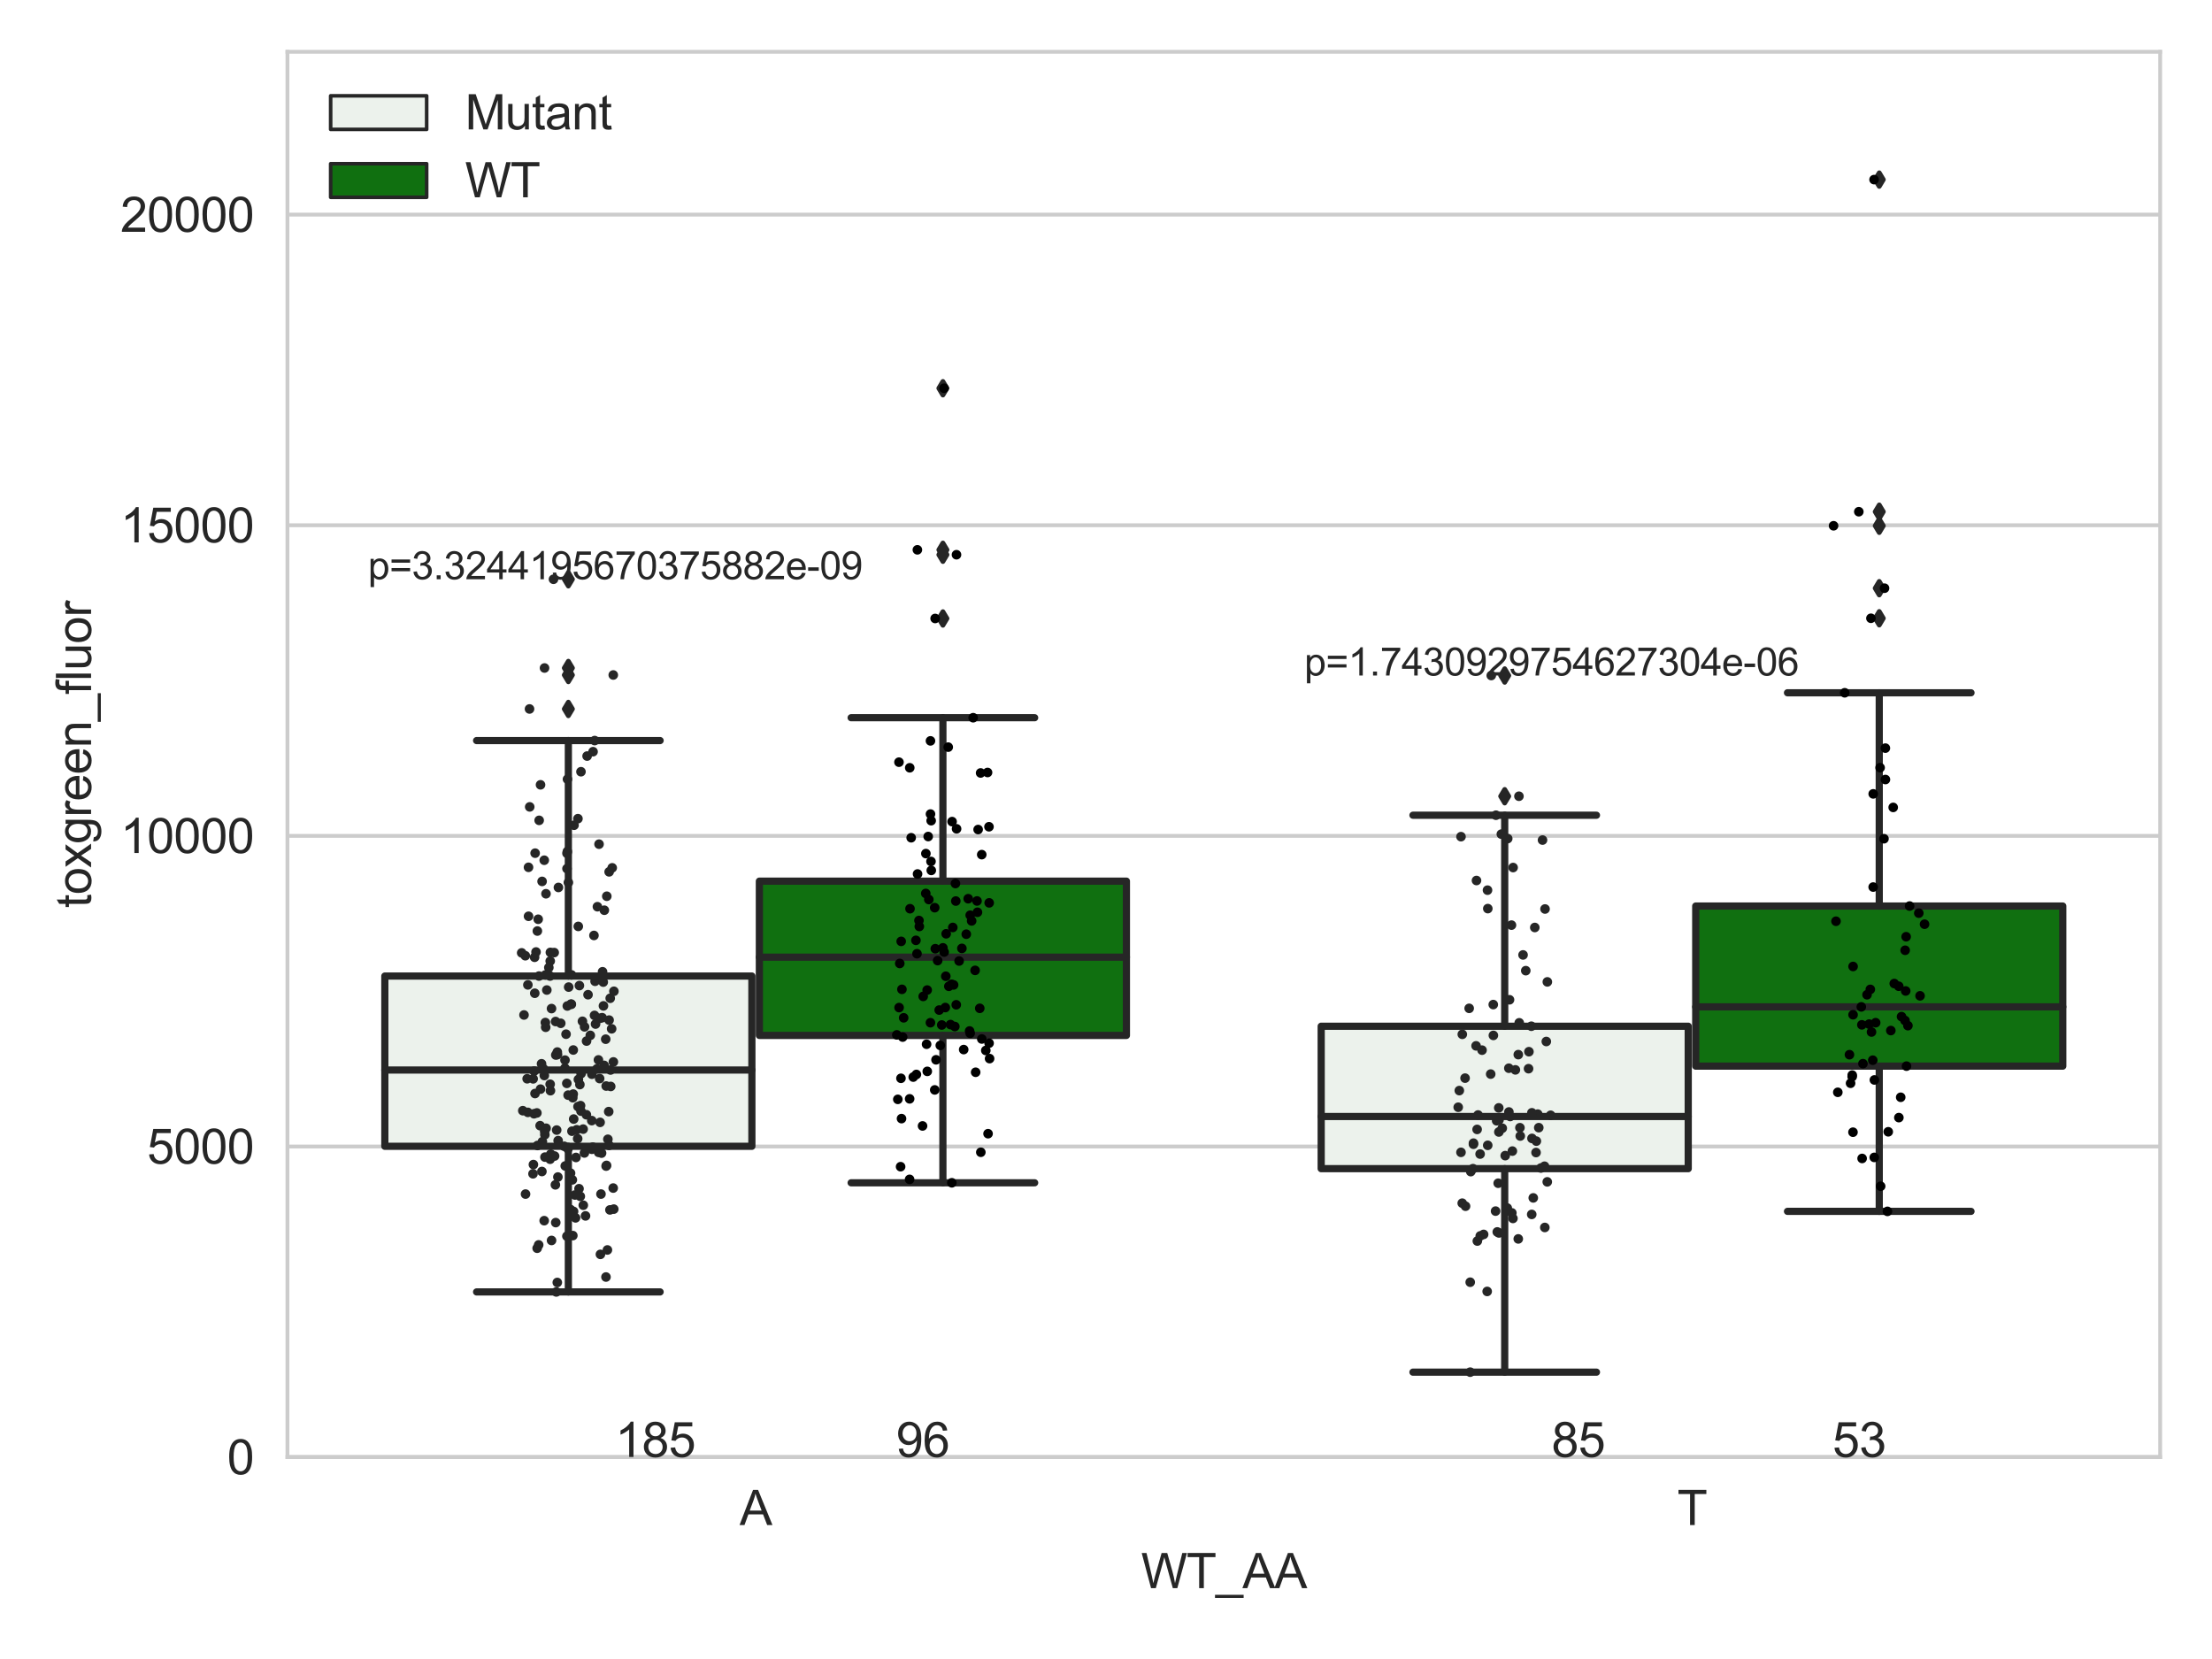 <?xml version="1.0" encoding="utf-8" standalone="no"?>
<!DOCTYPE svg PUBLIC "-//W3C//DTD SVG 1.1//EN"
  "http://www.w3.org/Graphics/SVG/1.1/DTD/svg11.dtd">
<svg xmlns:xlink="http://www.w3.org/1999/xlink" width="460.8pt" height="345.6pt" viewBox="0 0 460.8 345.6" xmlns="http://www.w3.org/2000/svg" version="1.1">
 <defs>
  <style type="text/css">*{stroke-linejoin: round; stroke-linecap: butt}</style>
 </defs>
 <g id="figure_1">
  <g id="patch_1">
   <path d="M 0 345.6 
L 460.8 345.6 
L 460.8 0 
L 0 0 
z
" style="fill: #ffffff"/>
  </g>
  <g id="axes_1">
   <g id="patch_2">
    <path d="M 59.881 303.539 
L 450 303.539 
L 450 10.8 
L 59.881 10.8 
z
" style="fill: #ffffff"/>
   </g>
   <g id="matplotlib.axis_1">
    <g id="xtick_1">
     <g id="text_1">
      <!-- A -->
      <g style="fill: #262626" transform="translate(154.076 317.697)scale(0.1 -0.1)">
       <defs>
        <path id="ArialMT-41" d="M -9 0 
L 1750 4581 
L 2403 4581 
L 4278 0 
L 3588 0 
L 3053 1388 
L 1138 1388 
L 634 0 
L -9 0 
z
M 1313 1881 
L 2866 1881 
L 2388 3150 
Q 2169 3728 2063 4100 
Q 1975 3659 1816 3225 
L 1313 1881 
z
" transform="scale(0.016)"/>
       </defs>
       <use xlink:href="#ArialMT-41"/>
      </g>
     </g>
    </g>
    <g id="xtick_2">
     <g id="text_2">
      <!-- T -->
      <g style="fill: #262626" transform="translate(349.416 317.697)scale(0.1 -0.1)">
       <defs>
        <path id="ArialMT-54" d="M 1659 0 
L 1659 4041 
L 150 4041 
L 150 4581 
L 3781 4581 
L 3781 4041 
L 2266 4041 
L 2266 0 
L 1659 0 
z
" transform="scale(0.016)"/>
       </defs>
       <use xlink:href="#ArialMT-54"/>
      </g>
     </g>
    </g>
    <g id="text_3">
     <!-- WT_AA -->
     <g style="fill: #262626" transform="translate(237.716 330.842)scale(0.1 -0.1)">
      <defs>
       <path id="ArialMT-57" d="M 1294 0 
L 78 4581 
L 700 4581 
L 1397 1578 
Q 1509 1106 1591 641 
Q 1766 1375 1797 1488 
L 2669 4581 
L 3400 4581 
L 4056 2263 
Q 4303 1400 4413 641 
Q 4500 1075 4641 1638 
L 5359 4581 
L 5969 4581 
L 4713 0 
L 4128 0 
L 3163 3491 
Q 3041 3928 3019 4028 
Q 2947 3713 2884 3491 
L 1913 0 
L 1294 0 
z
" transform="scale(0.016)"/>
       <path id="ArialMT-5f" d="M -97 -1272 
L -97 -866 
L 3631 -866 
L 3631 -1272 
L -97 -1272 
z
" transform="scale(0.016)"/>
      </defs>
      <use xlink:href="#ArialMT-57"/>
      <use xlink:href="#ArialMT-54" x="94.385"/>
      <use xlink:href="#ArialMT-5f" x="155.469"/>
      <use xlink:href="#ArialMT-41" x="211.084"/>
      <use xlink:href="#ArialMT-41" x="277.783"/>
     </g>
    </g>
   </g>
   <g id="matplotlib.axis_2">
    <g id="ytick_1">
     <g id="line2d_1">
      <path d="M 59.881 303.539 
L 450 303.539 
" clip-path="url(#p2d36ae90b9)" style="fill: none; stroke: #cccccc; stroke-width: 0.8; stroke-linecap: round"/>
     </g>
     <g id="text_4">
      <!-- 0 -->
      <g style="fill: #262626" transform="translate(47.32 307.118)scale(0.1 -0.1)">
       <defs>
        <path id="ArialMT-30" d="M 266 2259 
Q 266 3072 433 3567 
Q 600 4063 929 4331 
Q 1259 4600 1759 4600 
Q 2128 4600 2406 4451 
Q 2684 4303 2865 4023 
Q 3047 3744 3150 3342 
Q 3253 2941 3253 2259 
Q 3253 1453 3087 958 
Q 2922 463 2592 192 
Q 2263 -78 1759 -78 
Q 1097 -78 719 397 
Q 266 969 266 2259 
z
M 844 2259 
Q 844 1131 1108 757 
Q 1372 384 1759 384 
Q 2147 384 2411 759 
Q 2675 1134 2675 2259 
Q 2675 3391 2411 3762 
Q 2147 4134 1753 4134 
Q 1366 4134 1134 3806 
Q 844 3388 844 2259 
z
" transform="scale(0.016)"/>
       </defs>
       <use xlink:href="#ArialMT-30"/>
      </g>
     </g>
    </g>
    <g id="ytick_2">
     <g id="line2d_2">
      <path d="M 59.881 238.831 
L 450 238.831 
" clip-path="url(#p2d36ae90b9)" style="fill: none; stroke: #cccccc; stroke-width: 0.8; stroke-linecap: round"/>
     </g>
     <g id="text_5">
      <!-- 5000 -->
      <g style="fill: #262626" transform="translate(30.637 242.41)scale(0.1 -0.1)">
       <defs>
        <path id="ArialMT-35" d="M 266 1200 
L 856 1250 
Q 922 819 1161 601 
Q 1400 384 1738 384 
Q 2144 384 2425 690 
Q 2706 997 2706 1503 
Q 2706 1984 2436 2262 
Q 2166 2541 1728 2541 
Q 1456 2541 1237 2417 
Q 1019 2294 894 2097 
L 366 2166 
L 809 4519 
L 3088 4519 
L 3088 3981 
L 1259 3981 
L 1013 2750 
Q 1425 3038 1878 3038 
Q 2478 3038 2890 2622 
Q 3303 2206 3303 1553 
Q 3303 931 2941 478 
Q 2500 -78 1738 -78 
Q 1113 -78 717 272 
Q 322 622 266 1200 
z
" transform="scale(0.016)"/>
       </defs>
       <use xlink:href="#ArialMT-35"/>
       <use xlink:href="#ArialMT-30" x="55.615"/>
       <use xlink:href="#ArialMT-30" x="111.23"/>
       <use xlink:href="#ArialMT-30" x="166.846"/>
      </g>
     </g>
    </g>
    <g id="ytick_3">
     <g id="line2d_3">
      <path d="M 59.881 174.123 
L 450 174.123 
" clip-path="url(#p2d36ae90b9)" style="fill: none; stroke: #cccccc; stroke-width: 0.8; stroke-linecap: round"/>
     </g>
     <g id="text_6">
      <!-- 10000 -->
      <g style="fill: #262626" transform="translate(25.077 177.702)scale(0.1 -0.1)">
       <defs>
        <path id="ArialMT-31" d="M 2384 0 
L 1822 0 
L 1822 3584 
Q 1619 3391 1289 3197 
Q 959 3003 697 2906 
L 697 3450 
Q 1169 3672 1522 3987 
Q 1875 4303 2022 4600 
L 2384 4600 
L 2384 0 
z
" transform="scale(0.016)"/>
       </defs>
       <use xlink:href="#ArialMT-31"/>
       <use xlink:href="#ArialMT-30" x="55.615"/>
       <use xlink:href="#ArialMT-30" x="111.23"/>
       <use xlink:href="#ArialMT-30" x="166.846"/>
       <use xlink:href="#ArialMT-30" x="222.461"/>
      </g>
     </g>
    </g>
    <g id="ytick_4">
     <g id="line2d_4">
      <path d="M 59.881 109.415 
L 450 109.415 
" clip-path="url(#p2d36ae90b9)" style="fill: none; stroke: #cccccc; stroke-width: 0.8; stroke-linecap: round"/>
     </g>
     <g id="text_7">
      <!-- 15000 -->
      <g style="fill: #262626" transform="translate(25.077 112.994)scale(0.1 -0.1)">
       <use xlink:href="#ArialMT-31"/>
       <use xlink:href="#ArialMT-35" x="55.615"/>
       <use xlink:href="#ArialMT-30" x="111.23"/>
       <use xlink:href="#ArialMT-30" x="166.846"/>
       <use xlink:href="#ArialMT-30" x="222.461"/>
      </g>
     </g>
    </g>
    <g id="ytick_5">
     <g id="line2d_5">
      <path d="M 59.881 44.708 
L 450 44.708 
" clip-path="url(#p2d36ae90b9)" style="fill: none; stroke: #cccccc; stroke-width: 0.8; stroke-linecap: round"/>
     </g>
     <g id="text_8">
      <!-- 20000 -->
      <g style="fill: #262626" transform="translate(25.077 48.287)scale(0.1 -0.1)">
       <defs>
        <path id="ArialMT-32" d="M 3222 541 
L 3222 0 
L 194 0 
Q 188 203 259 391 
Q 375 700 629 1000 
Q 884 1300 1366 1694 
Q 2113 2306 2375 2664 
Q 2638 3022 2638 3341 
Q 2638 3675 2398 3904 
Q 2159 4134 1775 4134 
Q 1369 4134 1125 3890 
Q 881 3647 878 3216 
L 300 3275 
Q 359 3922 746 4261 
Q 1134 4600 1788 4600 
Q 2447 4600 2831 4234 
Q 3216 3869 3216 3328 
Q 3216 3053 3103 2787 
Q 2991 2522 2730 2228 
Q 2469 1934 1863 1422 
Q 1356 997 1212 845 
Q 1069 694 975 541 
L 3222 541 
z
" transform="scale(0.016)"/>
       </defs>
       <use xlink:href="#ArialMT-32"/>
       <use xlink:href="#ArialMT-30" x="55.615"/>
       <use xlink:href="#ArialMT-30" x="111.23"/>
       <use xlink:href="#ArialMT-30" x="166.846"/>
       <use xlink:href="#ArialMT-30" x="222.461"/>
      </g>
     </g>
    </g>
    <g id="text_9">
     <!-- toxgreen_fluor -->
     <g style="fill: #262626" transform="translate(18.972 189.132)rotate(-90)scale(0.1 -0.1)">
      <defs>
       <path id="ArialMT-74" d="M 1650 503 
L 1731 6 
Q 1494 -44 1306 -44 
Q 1000 -44 831 53 
Q 663 150 594 308 
Q 525 466 525 972 
L 525 2881 
L 113 2881 
L 113 3319 
L 525 3319 
L 525 4141 
L 1084 4478 
L 1084 3319 
L 1650 3319 
L 1650 2881 
L 1084 2881 
L 1084 941 
Q 1084 700 1114 631 
Q 1144 563 1211 522 
Q 1278 481 1403 481 
Q 1497 481 1650 503 
z
" transform="scale(0.016)"/>
       <path id="ArialMT-6f" d="M 213 1659 
Q 213 2581 725 3025 
Q 1153 3394 1769 3394 
Q 2453 3394 2887 2945 
Q 3322 2497 3322 1706 
Q 3322 1066 3130 698 
Q 2938 331 2570 128 
Q 2203 -75 1769 -75 
Q 1072 -75 642 372 
Q 213 819 213 1659 
z
M 791 1659 
Q 791 1022 1069 705 
Q 1347 388 1769 388 
Q 2188 388 2466 706 
Q 2744 1025 2744 1678 
Q 2744 2294 2464 2611 
Q 2184 2928 1769 2928 
Q 1347 2928 1069 2612 
Q 791 2297 791 1659 
z
" transform="scale(0.016)"/>
       <path id="ArialMT-78" d="M 47 0 
L 1259 1725 
L 138 3319 
L 841 3319 
L 1350 2541 
Q 1494 2319 1581 2169 
Q 1719 2375 1834 2534 
L 2394 3319 
L 3066 3319 
L 1919 1756 
L 3153 0 
L 2463 0 
L 1781 1031 
L 1600 1309 
L 728 0 
L 47 0 
z
" transform="scale(0.016)"/>
       <path id="ArialMT-67" d="M 319 -275 
L 866 -356 
Q 900 -609 1056 -725 
Q 1266 -881 1628 -881 
Q 2019 -881 2231 -725 
Q 2444 -569 2519 -288 
Q 2563 -116 2559 434 
Q 2191 0 1641 0 
Q 956 0 581 494 
Q 206 988 206 1678 
Q 206 2153 378 2554 
Q 550 2956 876 3175 
Q 1203 3394 1644 3394 
Q 2231 3394 2613 2919 
L 2613 3319 
L 3131 3319 
L 3131 450 
Q 3131 -325 2973 -648 
Q 2816 -972 2473 -1159 
Q 2131 -1347 1631 -1347 
Q 1038 -1347 672 -1080 
Q 306 -813 319 -275 
z
M 784 1719 
Q 784 1066 1043 766 
Q 1303 466 1694 466 
Q 2081 466 2343 764 
Q 2606 1063 2606 1700 
Q 2606 2309 2336 2618 
Q 2066 2928 1684 2928 
Q 1309 2928 1046 2623 
Q 784 2319 784 1719 
z
" transform="scale(0.016)"/>
       <path id="ArialMT-72" d="M 416 0 
L 416 3319 
L 922 3319 
L 922 2816 
Q 1116 3169 1280 3281 
Q 1444 3394 1641 3394 
Q 1925 3394 2219 3213 
L 2025 2691 
Q 1819 2813 1613 2813 
Q 1428 2813 1281 2702 
Q 1134 2591 1072 2394 
Q 978 2094 978 1738 
L 978 0 
L 416 0 
z
" transform="scale(0.016)"/>
       <path id="ArialMT-65" d="M 2694 1069 
L 3275 997 
Q 3138 488 2766 206 
Q 2394 -75 1816 -75 
Q 1088 -75 661 373 
Q 234 822 234 1631 
Q 234 2469 665 2931 
Q 1097 3394 1784 3394 
Q 2450 3394 2872 2941 
Q 3294 2488 3294 1666 
Q 3294 1616 3291 1516 
L 816 1516 
Q 847 969 1125 678 
Q 1403 388 1819 388 
Q 2128 388 2347 550 
Q 2566 713 2694 1069 
z
M 847 1978 
L 2700 1978 
Q 2663 2397 2488 2606 
Q 2219 2931 1791 2931 
Q 1403 2931 1139 2672 
Q 875 2413 847 1978 
z
" transform="scale(0.016)"/>
       <path id="ArialMT-6e" d="M 422 0 
L 422 3319 
L 928 3319 
L 928 2847 
Q 1294 3394 1984 3394 
Q 2284 3394 2536 3286 
Q 2788 3178 2913 3003 
Q 3038 2828 3088 2588 
Q 3119 2431 3119 2041 
L 3119 0 
L 2556 0 
L 2556 2019 
Q 2556 2363 2490 2533 
Q 2425 2703 2258 2804 
Q 2091 2906 1866 2906 
Q 1506 2906 1245 2678 
Q 984 2450 984 1813 
L 984 0 
L 422 0 
z
" transform="scale(0.016)"/>
       <path id="ArialMT-66" d="M 556 0 
L 556 2881 
L 59 2881 
L 59 3319 
L 556 3319 
L 556 3672 
Q 556 4006 616 4169 
Q 697 4388 901 4523 
Q 1106 4659 1475 4659 
Q 1713 4659 2000 4603 
L 1916 4113 
Q 1741 4144 1584 4144 
Q 1328 4144 1222 4034 
Q 1116 3925 1116 3625 
L 1116 3319 
L 1763 3319 
L 1763 2881 
L 1116 2881 
L 1116 0 
L 556 0 
z
" transform="scale(0.016)"/>
       <path id="ArialMT-6c" d="M 409 0 
L 409 4581 
L 972 4581 
L 972 0 
L 409 0 
z
" transform="scale(0.016)"/>
       <path id="ArialMT-75" d="M 2597 0 
L 2597 488 
Q 2209 -75 1544 -75 
Q 1250 -75 995 37 
Q 741 150 617 320 
Q 494 491 444 738 
Q 409 903 409 1263 
L 409 3319 
L 972 3319 
L 972 1478 
Q 972 1038 1006 884 
Q 1059 663 1231 536 
Q 1403 409 1656 409 
Q 1909 409 2131 539 
Q 2353 669 2445 892 
Q 2538 1116 2538 1541 
L 2538 3319 
L 3100 3319 
L 3100 0 
L 2597 0 
z
" transform="scale(0.016)"/>
      </defs>
      <use xlink:href="#ArialMT-74"/>
      <use xlink:href="#ArialMT-6f" x="27.783"/>
      <use xlink:href="#ArialMT-78" x="83.398"/>
      <use xlink:href="#ArialMT-67" x="133.398"/>
      <use xlink:href="#ArialMT-72" x="189.014"/>
      <use xlink:href="#ArialMT-65" x="222.314"/>
      <use xlink:href="#ArialMT-65" x="277.93"/>
      <use xlink:href="#ArialMT-6e" x="333.545"/>
      <use xlink:href="#ArialMT-5f" x="389.16"/>
      <use xlink:href="#ArialMT-66" x="444.775"/>
      <use xlink:href="#ArialMT-6c" x="472.559"/>
      <use xlink:href="#ArialMT-75" x="494.775"/>
      <use xlink:href="#ArialMT-6f" x="550.391"/>
      <use xlink:href="#ArialMT-72" x="606.006"/>
     </g>
    </g>
   </g>
   <g id="patch_3">
    <path d="M 80.167 238.792 
L 156.631 238.792 
L 156.631 203.327 
L 80.167 203.327 
L 80.167 238.792 
z
" clip-path="url(#p2d36ae90b9)" style="fill: #ecf2ec; stroke: #262626; stroke-width: 1.5; stroke-linejoin: miter"/>
   </g>
   <g id="patch_4">
    <path d="M 158.191 215.697 
L 234.654 215.697 
L 234.654 183.559 
L 158.191 183.559 
L 158.191 215.697 
z
" clip-path="url(#p2d36ae90b9)" style="fill: #107010; stroke: #262626; stroke-width: 1.5; stroke-linejoin: miter"/>
   </g>
   <g id="patch_5">
    <path d="M 275.227 243.455 
L 351.69 243.455 
L 351.69 213.782 
L 275.227 213.782 
L 275.227 243.455 
z
" clip-path="url(#p2d36ae90b9)" style="fill: #ecf2ec; stroke: #262626; stroke-width: 1.5; stroke-linejoin: miter"/>
   </g>
   <g id="patch_6">
    <path d="M 353.251 222.096 
L 429.714 222.096 
L 429.714 188.745 
L 353.251 188.745 
L 353.251 222.096 
z
" clip-path="url(#p2d36ae90b9)" style="fill: #107010; stroke: #262626; stroke-width: 1.5; stroke-linejoin: miter"/>
   </g>
   <g id="patch_7">
    <path d="M 157.411 303.539 
L 157.411 303.539 
L 157.411 303.539 
L 157.411 303.539 
z
" clip-path="url(#p2d36ae90b9)" style="fill: #ecf2ec; stroke: #262626; stroke-width: 0.75; stroke-linejoin: miter"/>
   </g>
   <g id="patch_8">
    <path d="M 157.411 303.539 
L 157.411 303.539 
L 157.411 303.539 
L 157.411 303.539 
z
" clip-path="url(#p2d36ae90b9)" style="fill: #107010; stroke: #262626; stroke-width: 0.75; stroke-linejoin: miter"/>
   </g>
   <g id="PathCollection_1"/>
   <g id="PathCollection_2"/>
   <g id="line2d_6">
    <path d="M 118.399 238.792 
L 118.399 269.132 
" clip-path="url(#p2d36ae90b9)" style="fill: none; stroke: #262626; stroke-width: 1.5; stroke-linecap: round"/>
   </g>
   <g id="line2d_7">
    <path d="M 118.399 203.327 
L 118.399 154.274 
" clip-path="url(#p2d36ae90b9)" style="fill: none; stroke: #262626; stroke-width: 1.5; stroke-linecap: round"/>
   </g>
   <g id="line2d_8">
    <path d="M 99.283 269.132 
L 137.515 269.132 
" clip-path="url(#p2d36ae90b9)" style="fill: none; stroke: #262626; stroke-width: 1.5; stroke-linecap: round"/>
   </g>
   <g id="line2d_9">
    <path d="M 99.283 154.274 
L 137.515 154.274 
" clip-path="url(#p2d36ae90b9)" style="fill: none; stroke: #262626; stroke-width: 1.5; stroke-linecap: round"/>
   </g>
   <g id="line2d_10">
    <defs>
     <path id="m71ca42b499" d="M -0 1.414 
L 0.849 0 
L 0 -1.414 
L -0.849 -0 
z
" style="stroke: #262626; stroke-linejoin: miter"/>
    </defs>
    <g clip-path="url(#p2d36ae90b9)">
     <use xlink:href="#m71ca42b499" x="118.399" y="139.156" style="fill: #262626; stroke: #262626; stroke-linejoin: miter"/>
     <use xlink:href="#m71ca42b499" x="118.399" y="140.613" style="fill: #262626; stroke: #262626; stroke-linejoin: miter"/>
     <use xlink:href="#m71ca42b499" x="118.399" y="120.67" style="fill: #262626; stroke: #262626; stroke-linejoin: miter"/>
     <use xlink:href="#m71ca42b499" x="118.399" y="147.689" style="fill: #262626; stroke: #262626; stroke-linejoin: miter"/>
    </g>
   </g>
   <g id="line2d_11">
    <path d="M 196.423 215.697 
L 196.423 246.396 
" clip-path="url(#p2d36ae90b9)" style="fill: none; stroke: #262626; stroke-width: 1.5; stroke-linecap: round"/>
   </g>
   <g id="line2d_12">
    <path d="M 196.423 183.559 
L 196.423 149.513 
" clip-path="url(#p2d36ae90b9)" style="fill: none; stroke: #262626; stroke-width: 1.5; stroke-linecap: round"/>
   </g>
   <g id="line2d_13">
    <path d="M 177.307 246.396 
L 215.539 246.396 
" clip-path="url(#p2d36ae90b9)" style="fill: none; stroke: #262626; stroke-width: 1.5; stroke-linecap: round"/>
   </g>
   <g id="line2d_14">
    <path d="M 177.307 149.513 
L 215.539 149.513 
" clip-path="url(#p2d36ae90b9)" style="fill: none; stroke: #262626; stroke-width: 1.5; stroke-linecap: round"/>
   </g>
   <g id="line2d_15">
    <g clip-path="url(#p2d36ae90b9)">
     <use xlink:href="#m71ca42b499" x="196.423" y="80.878" style="fill: #262626; stroke: #262626; stroke-linejoin: miter"/>
     <use xlink:href="#m71ca42b499" x="196.423" y="114.537" style="fill: #262626; stroke: #262626; stroke-linejoin: miter"/>
     <use xlink:href="#m71ca42b499" x="196.423" y="115.559" style="fill: #262626; stroke: #262626; stroke-linejoin: miter"/>
     <use xlink:href="#m71ca42b499" x="196.423" y="128.84" style="fill: #262626; stroke: #262626; stroke-linejoin: miter"/>
    </g>
   </g>
   <g id="line2d_16">
    <path d="M 313.458 243.455 
L 313.458 285.845 
" clip-path="url(#p2d36ae90b9)" style="fill: none; stroke: #262626; stroke-width: 1.5; stroke-linecap: round"/>
   </g>
   <g id="line2d_17">
    <path d="M 313.458 213.782 
L 313.458 169.826 
" clip-path="url(#p2d36ae90b9)" style="fill: none; stroke: #262626; stroke-width: 1.5; stroke-linecap: round"/>
   </g>
   <g id="line2d_18">
    <path d="M 294.343 285.845 
L 332.574 285.845 
" clip-path="url(#p2d36ae90b9)" style="fill: none; stroke: #262626; stroke-width: 1.5; stroke-linecap: round"/>
   </g>
   <g id="line2d_19">
    <path d="M 294.343 169.826 
L 332.574 169.826 
" clip-path="url(#p2d36ae90b9)" style="fill: none; stroke: #262626; stroke-width: 1.5; stroke-linecap: round"/>
   </g>
   <g id="line2d_20">
    <g clip-path="url(#p2d36ae90b9)">
     <use xlink:href="#m71ca42b499" x="313.458" y="165.871" style="fill: #262626; stroke: #262626; stroke-linejoin: miter"/>
     <use xlink:href="#m71ca42b499" x="313.458" y="140.722" style="fill: #262626; stroke: #262626; stroke-linejoin: miter"/>
    </g>
   </g>
   <g id="line2d_21">
    <path d="M 391.482 222.096 
L 391.482 252.349 
" clip-path="url(#p2d36ae90b9)" style="fill: none; stroke: #262626; stroke-width: 1.5; stroke-linecap: round"/>
   </g>
   <g id="line2d_22">
    <path d="M 391.482 188.745 
L 391.482 144.318 
" clip-path="url(#p2d36ae90b9)" style="fill: none; stroke: #262626; stroke-width: 1.5; stroke-linecap: round"/>
   </g>
   <g id="line2d_23">
    <path d="M 372.366 252.349 
L 410.598 252.349 
" clip-path="url(#p2d36ae90b9)" style="fill: none; stroke: #262626; stroke-width: 1.5; stroke-linecap: round"/>
   </g>
   <g id="line2d_24">
    <path d="M 372.366 144.318 
L 410.598 144.318 
" clip-path="url(#p2d36ae90b9)" style="fill: none; stroke: #262626; stroke-width: 1.5; stroke-linecap: round"/>
   </g>
   <g id="line2d_25">
    <g clip-path="url(#p2d36ae90b9)">
     <use xlink:href="#m71ca42b499" x="391.482" y="37.413" style="fill: #262626; stroke: #262626; stroke-linejoin: miter"/>
     <use xlink:href="#m71ca42b499" x="391.482" y="122.533" style="fill: #262626; stroke: #262626; stroke-linejoin: miter"/>
     <use xlink:href="#m71ca42b499" x="391.482" y="109.527" style="fill: #262626; stroke: #262626; stroke-linejoin: miter"/>
     <use xlink:href="#m71ca42b499" x="391.482" y="106.599" style="fill: #262626; stroke: #262626; stroke-linejoin: miter"/>
     <use xlink:href="#m71ca42b499" x="391.482" y="128.798" style="fill: #262626; stroke: #262626; stroke-linejoin: miter"/>
    </g>
   </g>
   <g id="line2d_26">
    <path d="M 80.167 222.901 
L 156.631 222.901 
" clip-path="url(#p2d36ae90b9)" style="fill: none; stroke: #262626; stroke-width: 1.5; stroke-linecap: round"/>
   </g>
   <g id="line2d_27">
    <path d="M 158.191 199.394 
L 234.654 199.394 
" clip-path="url(#p2d36ae90b9)" style="fill: none; stroke: #262626; stroke-width: 1.5; stroke-linecap: round"/>
   </g>
   <g id="line2d_28">
    <path d="M 275.227 232.587 
L 351.69 232.587 
" clip-path="url(#p2d36ae90b9)" style="fill: none; stroke: #262626; stroke-width: 1.5; stroke-linecap: round"/>
   </g>
   <g id="line2d_29">
    <path d="M 353.251 209.75 
L 429.714 209.75 
" clip-path="url(#p2d36ae90b9)" style="fill: none; stroke: #262626; stroke-width: 1.5; stroke-linecap: round"/>
   </g>
   <g id="patch_9">
    <path d="M 59.881 303.539 
L 59.881 10.8 
" style="fill: none; stroke: #cccccc; stroke-width: 0.8; stroke-linejoin: miter; stroke-linecap: square"/>
   </g>
   <g id="patch_10">
    <path d="M 450 303.539 
L 450 10.8 
" style="fill: none; stroke: #cccccc; stroke-width: 0.8; stroke-linejoin: miter; stroke-linecap: square"/>
   </g>
   <g id="patch_11">
    <path d="M 59.881 303.539 
L 450 303.539 
" style="fill: none; stroke: #cccccc; stroke-width: 0.8; stroke-linejoin: miter; stroke-linecap: square"/>
   </g>
   <g id="patch_12">
    <path d="M 59.881 10.8 
L 450 10.8 
" style="fill: none; stroke: #cccccc; stroke-width: 0.8; stroke-linejoin: miter; stroke-linecap: square"/>
   </g>
   <g id="PathCollection_3">
    <defs>
     <path id="C0_0_438f9931fd" d="M 0 1 
C 0.265 1 0.52 0.895 0.707 0.707 
C 0.895 0.52 1 0.265 1 -0 
C 1 -0.265 0.895 -0.52 0.707 -0.707 
C 0.52 -0.895 0.265 -1 0 -1 
C -0.265 -1 -0.52 -0.895 -0.707 -0.707 
C -0.895 -0.52 -1 -0.265 -1 0 
C -1 0.265 -0.895 0.52 -0.707 0.707 
C -0.52 0.895 -0.265 1 0 1 
z
"/>
    </defs>
    <g clip-path="url(#p2d36ae90b9)">
     <use xlink:href="#C0_0_438f9931fd" x="121.511" y="251.072" style="fill: #262626"/>
    </g>
    <g clip-path="url(#p2d36ae90b9)">
     <use xlink:href="#C0_0_438f9931fd" x="122.969" y="215.684" style="fill: #262626"/>
    </g>
    <g clip-path="url(#p2d36ae90b9)">
     <use xlink:href="#C0_0_438f9931fd" x="112.598" y="226.888" style="fill: #262626"/>
    </g>
    <g clip-path="url(#p2d36ae90b9)">
     <use xlink:href="#C0_0_438f9931fd" x="120.49" y="224.871" style="fill: #262626"/>
    </g>
    <g clip-path="url(#p2d36ae90b9)">
     <use xlink:href="#C0_0_438f9931fd" x="116.101" y="219.16" style="fill: #262626"/>
    </g>
    <g clip-path="url(#p2d36ae90b9)">
     <use xlink:href="#C0_0_438f9931fd" x="127.06" y="252.045" style="fill: #262626"/>
    </g>
    <g clip-path="url(#p2d36ae90b9)">
     <use xlink:href="#C0_0_438f9931fd" x="109.48" y="248.748" style="fill: #262626"/>
    </g>
    <g clip-path="url(#p2d36ae90b9)">
     <use xlink:href="#C0_0_438f9931fd" x="117.549" y="238.792" style="fill: #262626"/>
    </g>
    <g clip-path="url(#p2d36ae90b9)">
     <use xlink:href="#C0_0_438f9931fd" x="118.856" y="244.391" style="fill: #262626"/>
    </g>
    <g clip-path="url(#p2d36ae90b9)">
     <use xlink:href="#C0_0_438f9931fd" x="115.774" y="254.688" style="fill: #262626"/>
    </g>
    <g clip-path="url(#p2d36ae90b9)">
     <use xlink:href="#C0_0_438f9931fd" x="113.759" y="235.031" style="fill: #262626"/>
    </g>
    <g clip-path="url(#p2d36ae90b9)">
     <use xlink:href="#C0_0_438f9931fd" x="123.493" y="238.967" style="fill: #262626"/>
    </g>
    <g clip-path="url(#p2d36ae90b9)">
     <use xlink:href="#C0_0_438f9931fd" x="126.808" y="231.567" style="fill: #262626"/>
    </g>
    <g clip-path="url(#p2d36ae90b9)">
     <use xlink:href="#C0_0_438f9931fd" x="127.119" y="207.956" style="fill: #262626"/>
    </g>
    <g clip-path="url(#p2d36ae90b9)">
     <use xlink:href="#C0_0_438f9931fd" x="113.198" y="222.618" style="fill: #262626"/>
    </g>
    <g clip-path="url(#p2d36ae90b9)">
     <use xlink:href="#C0_0_438f9931fd" x="121.026" y="160.764" style="fill: #262626"/>
    </g>
    <g clip-path="url(#p2d36ae90b9)">
     <use xlink:href="#C0_0_438f9931fd" x="114.333" y="201.561" style="fill: #262626"/>
    </g>
    <g clip-path="url(#p2d36ae90b9)">
     <use xlink:href="#C0_0_438f9931fd" x="121.478" y="235.214" style="fill: #262626"/>
    </g>
    <g clip-path="url(#p2d36ae90b9)">
     <use xlink:href="#C0_0_438f9931fd" x="118.348" y="228.136" style="fill: #262626"/>
    </g>
    <g clip-path="url(#p2d36ae90b9)">
     <use xlink:href="#C0_0_438f9931fd" x="112.812" y="221.599" style="fill: #262626"/>
    </g>
    <g clip-path="url(#p2d36ae90b9)">
     <use xlink:href="#C0_0_438f9931fd" x="118.218" y="162.322" style="fill: #262626"/>
    </g>
    <g clip-path="url(#p2d36ae90b9)">
     <use xlink:href="#C0_0_438f9931fd" x="127.416" y="214.321" style="fill: #262626"/>
    </g>
    <g clip-path="url(#p2d36ae90b9)">
     <use xlink:href="#C0_0_438f9931fd" x="113.502" y="236.384" style="fill: #262626"/>
    </g>
    <g clip-path="url(#p2d36ae90b9)">
     <use xlink:href="#C0_0_438f9931fd" x="126.632" y="237.33" style="fill: #262626"/>
    </g>
    <g clip-path="url(#p2d36ae90b9)">
     <use xlink:href="#C0_0_438f9931fd" x="113.461" y="235.645" style="fill: #262626"/>
    </g>
    <g clip-path="url(#p2d36ae90b9)">
     <use xlink:href="#C0_0_438f9931fd" x="111.285" y="223.125" style="fill: #262626"/>
    </g>
    <g clip-path="url(#p2d36ae90b9)">
     <use xlink:href="#C0_0_438f9931fd" x="112.317" y="170.893" style="fill: #262626"/>
    </g>
    <g clip-path="url(#p2d36ae90b9)">
     <use xlink:href="#C0_0_438f9931fd" x="113.378" y="179.202" style="fill: #262626"/>
    </g>
    <g clip-path="url(#p2d36ae90b9)">
     <use xlink:href="#C0_0_438f9931fd" x="116.817" y="213.171" style="fill: #262626"/>
    </g>
    <g clip-path="url(#p2d36ae90b9)">
     <use xlink:href="#C0_0_438f9931fd" x="118.18" y="209.565" style="fill: #262626"/>
    </g>
    <g clip-path="url(#p2d36ae90b9)">
     <use xlink:href="#C0_0_438f9931fd" x="111.118" y="242.599" style="fill: #262626"/>
    </g>
    <g clip-path="url(#p2d36ae90b9)">
     <use xlink:href="#C0_0_438f9931fd" x="110.103" y="190.876" style="fill: #262626"/>
    </g>
    <g clip-path="url(#p2d36ae90b9)">
     <use xlink:href="#C0_0_438f9931fd" x="112.929" y="183.612" style="fill: #262626"/>
    </g>
    <g clip-path="url(#p2d36ae90b9)">
     <use xlink:href="#C0_0_438f9931fd" x="124.791" y="175.856" style="fill: #262626"/>
    </g>
    <g clip-path="url(#p2d36ae90b9)">
     <use xlink:href="#C0_0_438f9931fd" x="111.035" y="244.525" style="fill: #262626"/>
    </g>
    <g clip-path="url(#p2d36ae90b9)">
     <use xlink:href="#C0_0_438f9931fd" x="118.834" y="251.958" style="fill: #262626"/>
    </g>
    <g clip-path="url(#p2d36ae90b9)">
     <use xlink:href="#C0_0_438f9931fd" x="120.942" y="230.321" style="fill: #262626"/>
    </g>
    <g clip-path="url(#p2d36ae90b9)">
     <use xlink:href="#C0_0_438f9931fd" x="120.621" y="247.63" style="fill: #262626"/>
    </g>
    <g clip-path="url(#p2d36ae90b9)">
     <use xlink:href="#C0_0_438f9931fd" x="124.699" y="240.06" style="fill: #262626"/>
    </g>
    <g clip-path="url(#p2d36ae90b9)">
     <use xlink:href="#C0_0_438f9931fd" x="118.101" y="257.521" style="fill: #262626"/>
    </g>
    <g clip-path="url(#p2d36ae90b9)">
     <use xlink:href="#C0_0_438f9931fd" x="116.219" y="245.197" style="fill: #262626"/>
    </g>
    <g clip-path="url(#p2d36ae90b9)">
     <use xlink:href="#C0_0_438f9931fd" x="119.232" y="245.783" style="fill: #262626"/>
    </g>
    <g clip-path="url(#p2d36ae90b9)">
     <use xlink:href="#C0_0_438f9931fd" x="126.888" y="212.504" style="fill: #262626"/>
    </g>
    <g clip-path="url(#p2d36ae90b9)">
     <use xlink:href="#C0_0_438f9931fd" x="123.733" y="194.871" style="fill: #262626"/>
    </g>
    <g clip-path="url(#p2d36ae90b9)">
     <use xlink:href="#C0_0_438f9931fd" x="121.974" y="253.294" style="fill: #262626"/>
    </g>
    <g clip-path="url(#p2d36ae90b9)">
     <use xlink:href="#C0_0_438f9931fd" x="111.369" y="199.419" style="fill: #262626"/>
    </g>
    <g clip-path="url(#p2d36ae90b9)">
     <use xlink:href="#C0_0_438f9931fd" x="120.408" y="230.521" style="fill: #262626"/>
    </g>
    <g clip-path="url(#p2d36ae90b9)">
     <use xlink:href="#C0_0_438f9931fd" x="123.288" y="239.417" style="fill: #262626"/>
    </g>
    <g clip-path="url(#p2d36ae90b9)">
     <use xlink:href="#C0_0_438f9931fd" x="125.193" y="248.745" style="fill: #262626"/>
    </g>
    <g clip-path="url(#p2d36ae90b9)">
     <use xlink:href="#C0_0_438f9931fd" x="118.963" y="209.173" style="fill: #262626"/>
    </g>
    <g clip-path="url(#p2d36ae90b9)">
     <use xlink:href="#C0_0_438f9931fd" x="108.91" y="231.376" style="fill: #262626"/>
    </g>
    <g clip-path="url(#p2d36ae90b9)">
     <use xlink:href="#C0_0_438f9931fd" x="109.966" y="205.169" style="fill: #262626"/>
    </g>
    <g clip-path="url(#p2d36ae90b9)">
     <use xlink:href="#C0_0_438f9931fd" x="109.433" y="199.095" style="fill: #262626"/>
    </g>
    <g clip-path="url(#p2d36ae90b9)">
     <use xlink:href="#C0_0_438f9931fd" x="124.941" y="212.141" style="fill: #262626"/>
    </g>
    <g clip-path="url(#p2d36ae90b9)">
     <use xlink:href="#C0_0_438f9931fd" x="125.896" y="189.616" style="fill: #262626"/>
    </g>
    <g clip-path="url(#p2d36ae90b9)">
     <use xlink:href="#C0_0_438f9931fd" x="116.142" y="219.691" style="fill: #262626"/>
    </g>
    <g clip-path="url(#p2d36ae90b9)">
     <use xlink:href="#C0_0_438f9931fd" x="111.455" y="227.803" style="fill: #262626"/>
    </g>
    <g clip-path="url(#p2d36ae90b9)">
     <use xlink:href="#C0_0_438f9931fd" x="109.16" y="211.438" style="fill: #262626"/>
    </g>
    <g clip-path="url(#p2d36ae90b9)">
     <use xlink:href="#C0_0_438f9931fd" x="123.964" y="204.418" style="fill: #262626"/>
    </g>
    <g clip-path="url(#p2d36ae90b9)">
     <use xlink:href="#C0_0_438f9931fd" x="119.774" y="248.941" style="fill: #262626"/>
    </g>
    <g clip-path="url(#p2d36ae90b9)">
     <use xlink:href="#C0_0_438f9931fd" x="113.436" y="139.156" style="fill: #262626"/>
    </g>
    <g clip-path="url(#p2d36ae90b9)">
     <use xlink:href="#C0_0_438f9931fd" x="119.511" y="233.118" style="fill: #262626"/>
    </g>
    <g clip-path="url(#p2d36ae90b9)">
     <use xlink:href="#C0_0_438f9931fd" x="118.315" y="239.324" style="fill: #262626"/>
    </g>
    <g clip-path="url(#p2d36ae90b9)">
     <use xlink:href="#C0_0_438f9931fd" x="111.9" y="260.029" style="fill: #262626"/>
    </g>
    <g clip-path="url(#p2d36ae90b9)">
     <use xlink:href="#C0_0_438f9931fd" x="125.524" y="202.435" style="fill: #262626"/>
    </g>
    <g clip-path="url(#p2d36ae90b9)">
     <use xlink:href="#C0_0_438f9931fd" x="113.61" y="213.014" style="fill: #262626"/>
    </g>
    <g clip-path="url(#p2d36ae90b9)">
     <use xlink:href="#C0_0_438f9931fd" x="117.751" y="242.888" style="fill: #262626"/>
    </g>
    <g clip-path="url(#p2d36ae90b9)">
     <use xlink:href="#C0_0_438f9931fd" x="119.414" y="227.917" style="fill: #262626"/>
    </g>
    <g clip-path="url(#p2d36ae90b9)">
     <use xlink:href="#C0_0_438f9931fd" x="109.816" y="224.726" style="fill: #262626"/>
    </g>
    <g clip-path="url(#p2d36ae90b9)">
     <use xlink:href="#C0_0_438f9931fd" x="115.967" y="235.413" style="fill: #262626"/>
    </g>
    <g clip-path="url(#p2d36ae90b9)">
     <use xlink:href="#C0_0_438f9931fd" x="126.263" y="242.917" style="fill: #262626"/>
    </g>
    <g clip-path="url(#p2d36ae90b9)">
     <use xlink:href="#C0_0_438f9931fd" x="111.971" y="238.626" style="fill: #262626"/>
    </g>
    <g clip-path="url(#p2d36ae90b9)">
     <use xlink:href="#C0_0_438f9931fd" x="127.74" y="247.494" style="fill: #262626"/>
    </g>
    <g clip-path="url(#p2d36ae90b9)">
     <use xlink:href="#C0_0_438f9931fd" x="113.526" y="241.045" style="fill: #262626"/>
    </g>
    <g clip-path="url(#p2d36ae90b9)">
     <use xlink:href="#C0_0_438f9931fd" x="121.333" y="212.753" style="fill: #262626"/>
    </g>
    <g clip-path="url(#p2d36ae90b9)">
     <use xlink:href="#C0_0_438f9931fd" x="114.609" y="225.867" style="fill: #262626"/>
    </g>
    <g clip-path="url(#p2d36ae90b9)">
     <use xlink:href="#C0_0_438f9931fd" x="121.774" y="213.91" style="fill: #262626"/>
    </g>
    <g clip-path="url(#p2d36ae90b9)">
     <use xlink:href="#C0_0_438f9931fd" x="113.676" y="213.998" style="fill: #262626"/>
    </g>
    <g clip-path="url(#p2d36ae90b9)">
     <use xlink:href="#C0_0_438f9931fd" x="122.305" y="157.502" style="fill: #262626"/>
    </g>
    <g clip-path="url(#p2d36ae90b9)">
     <use xlink:href="#C0_0_438f9931fd" x="123.545" y="156.591" style="fill: #262626"/>
    </g>
    <g clip-path="url(#p2d36ae90b9)">
     <use xlink:href="#C0_0_438f9931fd" x="123.884" y="154.274" style="fill: #262626"/>
    </g>
    <g clip-path="url(#p2d36ae90b9)">
     <use xlink:href="#C0_0_438f9931fd" x="115.698" y="246.823" style="fill: #262626"/>
    </g>
    <g clip-path="url(#p2d36ae90b9)">
     <use xlink:href="#C0_0_438f9931fd" x="114.733" y="240.427" style="fill: #262626"/>
    </g>
    <g clip-path="url(#p2d36ae90b9)">
     <use xlink:href="#C0_0_438f9931fd" x="114.668" y="227.21" style="fill: #262626"/>
    </g>
    <g clip-path="url(#p2d36ae90b9)">
     <use xlink:href="#C0_0_438f9931fd" x="111.478" y="177.729" style="fill: #262626"/>
    </g>
    <g clip-path="url(#p2d36ae90b9)">
     <use xlink:href="#C0_0_438f9931fd" x="127.861" y="251.88" style="fill: #262626"/>
    </g>
    <g clip-path="url(#p2d36ae90b9)">
     <use xlink:href="#C0_0_438f9931fd" x="119.985" y="241.12" style="fill: #262626"/>
    </g>
    <g clip-path="url(#p2d36ae90b9)">
     <use xlink:href="#C0_0_438f9931fd" x="111.064" y="224.743" style="fill: #262626"/>
    </g>
    <g clip-path="url(#p2d36ae90b9)">
     <use xlink:href="#C0_0_438f9931fd" x="111.842" y="231.845" style="fill: #262626"/>
    </g>
    <g clip-path="url(#p2d36ae90b9)">
     <use xlink:href="#C0_0_438f9931fd" x="118.406" y="183.839" style="fill: #262626"/>
    </g>
    <g clip-path="url(#p2d36ae90b9)">
     <use xlink:href="#C0_0_438f9931fd" x="110.098" y="180.677" style="fill: #262626"/>
    </g>
    <g clip-path="url(#p2d36ae90b9)">
     <use xlink:href="#C0_0_438f9931fd" x="127.755" y="140.613" style="fill: #262626"/>
    </g>
    <g clip-path="url(#p2d36ae90b9)">
     <use xlink:href="#C0_0_438f9931fd" x="121.742" y="240.182" style="fill: #262626"/>
    </g>
    <g clip-path="url(#p2d36ae90b9)">
     <use xlink:href="#C0_0_438f9931fd" x="124.666" y="220.799" style="fill: #262626"/>
    </g>
    <g clip-path="url(#p2d36ae90b9)">
     <use xlink:href="#C0_0_438f9931fd" x="119.054" y="203.089" style="fill: #262626"/>
    </g>
    <g clip-path="url(#p2d36ae90b9)">
     <use xlink:href="#C0_0_438f9931fd" x="114.581" y="203.327" style="fill: #262626"/>
    </g>
    <g clip-path="url(#p2d36ae90b9)">
     <use xlink:href="#C0_0_438f9931fd" x="124.454" y="188.885" style="fill: #262626"/>
    </g>
    <g clip-path="url(#p2d36ae90b9)">
     <use xlink:href="#C0_0_438f9931fd" x="127.889" y="206.503" style="fill: #262626"/>
    </g>
    <g clip-path="url(#p2d36ae90b9)">
     <use xlink:href="#C0_0_438f9931fd" x="119.897" y="253.703" style="fill: #262626"/>
    </g>
    <g clip-path="url(#p2d36ae90b9)">
     <use xlink:href="#C0_0_438f9931fd" x="112.115" y="191.497" style="fill: #262626"/>
    </g>
    <g clip-path="url(#p2d36ae90b9)">
     <use xlink:href="#C0_0_438f9931fd" x="119.487" y="252.365" style="fill: #262626"/>
    </g>
    <g clip-path="url(#p2d36ae90b9)">
     <use xlink:href="#C0_0_438f9931fd" x="108.675" y="198.499" style="fill: #262626"/>
    </g>
    <g clip-path="url(#p2d36ae90b9)">
     <use xlink:href="#C0_0_438f9931fd" x="109.959" y="231.726" style="fill: #262626"/>
    </g>
    <g clip-path="url(#p2d36ae90b9)">
     <use xlink:href="#C0_0_438f9931fd" x="127.535" y="180.787" style="fill: #262626"/>
    </g>
    <g clip-path="url(#p2d36ae90b9)">
     <use xlink:href="#C0_0_438f9931fd" x="123.276" y="233.444" style="fill: #262626"/>
    </g>
    <g clip-path="url(#p2d36ae90b9)">
     <use xlink:href="#C0_0_438f9931fd" x="123.303" y="223.778" style="fill: #262626"/>
    </g>
    <g clip-path="url(#p2d36ae90b9)">
     <use xlink:href="#C0_0_438f9931fd" x="112.516" y="234.497" style="fill: #262626"/>
    </g>
    <g clip-path="url(#p2d36ae90b9)">
     <use xlink:href="#C0_0_438f9931fd" x="115.303" y="120.67" style="fill: #262626"/>
    </g>
    <g clip-path="url(#p2d36ae90b9)">
     <use xlink:href="#C0_0_438f9931fd" x="114.655" y="198.404" style="fill: #262626"/>
    </g>
    <g clip-path="url(#p2d36ae90b9)">
     <use xlink:href="#C0_0_438f9931fd" x="119.423" y="218.735" style="fill: #262626"/>
    </g>
    <g clip-path="url(#p2d36ae90b9)">
     <use xlink:href="#C0_0_438f9931fd" x="125.439" y="212.003" style="fill: #262626"/>
    </g>
    <g clip-path="url(#p2d36ae90b9)">
     <use xlink:href="#C0_0_438f9931fd" x="113.74" y="186.187" style="fill: #262626"/>
    </g>
    <g clip-path="url(#p2d36ae90b9)">
     <use xlink:href="#C0_0_438f9931fd" x="125.847" y="221.938" style="fill: #262626"/>
    </g>
    <g clip-path="url(#p2d36ae90b9)">
     <use xlink:href="#C0_0_438f9931fd" x="113.391" y="224.048" style="fill: #262626"/>
    </g>
    <g clip-path="url(#p2d36ae90b9)">
     <use xlink:href="#C0_0_438f9931fd" x="127.183" y="222.901" style="fill: #262626"/>
    </g>
    <g clip-path="url(#p2d36ae90b9)">
     <use xlink:href="#C0_0_438f9931fd" x="124.064" y="213.33" style="fill: #262626"/>
    </g>
    <g clip-path="url(#p2d36ae90b9)">
     <use xlink:href="#C0_0_438f9931fd" x="122.192" y="216.874" style="fill: #262626"/>
    </g>
    <g clip-path="url(#p2d36ae90b9)">
     <use xlink:href="#C0_0_438f9931fd" x="118.465" y="205.629" style="fill: #262626"/>
    </g>
    <g clip-path="url(#p2d36ae90b9)">
     <use xlink:href="#C0_0_438f9931fd" x="124.357" y="222.657" style="fill: #262626"/>
    </g>
    <g clip-path="url(#p2d36ae90b9)">
     <use xlink:href="#C0_0_438f9931fd" x="119.326" y="228.672" style="fill: #262626"/>
    </g>
    <g clip-path="url(#p2d36ae90b9)">
     <use xlink:href="#C0_0_438f9931fd" x="125.711" y="209.543" style="fill: #262626"/>
    </g>
    <g clip-path="url(#p2d36ae90b9)">
     <use xlink:href="#C0_0_438f9931fd" x="120.799" y="225.938" style="fill: #262626"/>
    </g>
    <g clip-path="url(#p2d36ae90b9)">
     <use xlink:href="#C0_0_438f9931fd" x="127.225" y="226.326" style="fill: #262626"/>
    </g>
    <g clip-path="url(#p2d36ae90b9)">
     <use xlink:href="#C0_0_438f9931fd" x="126.236" y="266.026" style="fill: #262626"/>
    </g>
    <g clip-path="url(#p2d36ae90b9)">
     <use xlink:href="#C0_0_438f9931fd" x="121.03" y="231.471" style="fill: #262626"/>
    </g>
    <g clip-path="url(#p2d36ae90b9)">
     <use xlink:href="#C0_0_438f9931fd" x="118.115" y="177.76" style="fill: #262626"/>
    </g>
    <g clip-path="url(#p2d36ae90b9)">
     <use xlink:href="#C0_0_438f9931fd" x="125.08" y="261.307" style="fill: #262626"/>
    </g>
    <g clip-path="url(#p2d36ae90b9)">
     <use xlink:href="#C0_0_438f9931fd" x="126.279" y="226.24" style="fill: #262626"/>
    </g>
    <g clip-path="url(#p2d36ae90b9)">
     <use xlink:href="#C0_0_438f9931fd" x="123.847" y="211.527" style="fill: #262626"/>
    </g>
    <g clip-path="url(#p2d36ae90b9)">
     <use xlink:href="#C0_0_438f9931fd" x="110.349" y="168.09" style="fill: #262626"/>
    </g>
    <g clip-path="url(#p2d36ae90b9)">
     <use xlink:href="#C0_0_438f9931fd" x="115.536" y="240.823" style="fill: #262626"/>
    </g>
    <g clip-path="url(#p2d36ae90b9)">
     <use xlink:href="#C0_0_438f9931fd" x="120.701" y="205.315" style="fill: #262626"/>
    </g>
    <g clip-path="url(#p2d36ae90b9)">
     <use xlink:href="#C0_0_438f9931fd" x="119.146" y="235.649" style="fill: #262626"/>
    </g>
    <g clip-path="url(#p2d36ae90b9)">
     <use xlink:href="#C0_0_438f9931fd" x="113.366" y="254.289" style="fill: #262626"/>
    </g>
    <g clip-path="url(#p2d36ae90b9)">
     <use xlink:href="#C0_0_438f9931fd" x="118.079" y="225.685" style="fill: #262626"/>
    </g>
    <g clip-path="url(#p2d36ae90b9)">
     <use xlink:href="#C0_0_438f9931fd" x="124.918" y="224.684" style="fill: #262626"/>
    </g>
    <g clip-path="url(#p2d36ae90b9)">
     <use xlink:href="#C0_0_438f9931fd" x="116.096" y="267.163" style="fill: #262626"/>
    </g>
    <g clip-path="url(#p2d36ae90b9)">
     <use xlink:href="#C0_0_438f9931fd" x="112.216" y="259.334" style="fill: #262626"/>
    </g>
    <g clip-path="url(#p2d36ae90b9)">
     <use xlink:href="#C0_0_438f9931fd" x="116.33" y="184.872" style="fill: #262626"/>
    </g>
    <g clip-path="url(#p2d36ae90b9)">
     <use xlink:href="#C0_0_438f9931fd" x="111.24" y="232.017" style="fill: #262626"/>
    </g>
    <g clip-path="url(#p2d36ae90b9)">
     <use xlink:href="#C0_0_438f9931fd" x="121.052" y="223.65" style="fill: #262626"/>
    </g>
    <g clip-path="url(#p2d36ae90b9)">
     <use xlink:href="#C0_0_438f9931fd" x="117.919" y="215.44" style="fill: #262626"/>
    </g>
    <g clip-path="url(#p2d36ae90b9)">
     <use xlink:href="#C0_0_438f9931fd" x="125.012" y="233.807" style="fill: #262626"/>
    </g>
    <g clip-path="url(#p2d36ae90b9)">
     <use xlink:href="#C0_0_438f9931fd" x="122.156" y="232.221" style="fill: #262626"/>
    </g>
    <g clip-path="url(#p2d36ae90b9)">
     <use xlink:href="#C0_0_438f9931fd" x="114.596" y="241.489" style="fill: #262626"/>
    </g>
    <g clip-path="url(#p2d36ae90b9)">
     <use xlink:href="#C0_0_438f9931fd" x="117.69" y="222.514" style="fill: #262626"/>
    </g>
    <g clip-path="url(#p2d36ae90b9)">
     <use xlink:href="#C0_0_438f9931fd" x="114.622" y="200.208" style="fill: #262626"/>
    </g>
    <g clip-path="url(#p2d36ae90b9)">
     <use xlink:href="#C0_0_438f9931fd" x="115.451" y="198.439" style="fill: #262626"/>
    </g>
    <g clip-path="url(#p2d36ae90b9)">
     <use xlink:href="#C0_0_438f9931fd" x="115.739" y="212.8" style="fill: #262626"/>
    </g>
    <g clip-path="url(#p2d36ae90b9)">
     <use xlink:href="#C0_0_438f9931fd" x="119.332" y="257.395" style="fill: #262626"/>
    </g>
    <g clip-path="url(#p2d36ae90b9)">
     <use xlink:href="#C0_0_438f9931fd" x="112.603" y="163.491" style="fill: #262626"/>
    </g>
    <g clip-path="url(#p2d36ae90b9)">
     <use xlink:href="#C0_0_438f9931fd" x="111.943" y="193.95" style="fill: #262626"/>
    </g>
    <g clip-path="url(#p2d36ae90b9)">
     <use xlink:href="#C0_0_438f9931fd" x="117.698" y="220.841" style="fill: #262626"/>
    </g>
    <g clip-path="url(#p2d36ae90b9)">
     <use xlink:href="#C0_0_438f9931fd" x="113.914" y="206.242" style="fill: #262626"/>
    </g>
    <g clip-path="url(#p2d36ae90b9)">
     <use xlink:href="#C0_0_438f9931fd" x="120.136" y="235.352" style="fill: #262626"/>
    </g>
    <g clip-path="url(#p2d36ae90b9)">
     <use xlink:href="#C0_0_438f9931fd" x="119.582" y="171.911" style="fill: #262626"/>
    </g>
    <g clip-path="url(#p2d36ae90b9)">
     <use xlink:href="#C0_0_438f9931fd" x="126.879" y="238.597" style="fill: #262626"/>
    </g>
    <g clip-path="url(#p2d36ae90b9)">
     <use xlink:href="#C0_0_438f9931fd" x="115.887" y="269.132" style="fill: #262626"/>
    </g>
    <g clip-path="url(#p2d36ae90b9)">
     <use xlink:href="#C0_0_438f9931fd" x="125.668" y="204.589" style="fill: #262626"/>
    </g>
    <g clip-path="url(#p2d36ae90b9)">
     <use xlink:href="#C0_0_438f9931fd" x="126.895" y="181.62" style="fill: #262626"/>
    </g>
    <g clip-path="url(#p2d36ae90b9)">
     <use xlink:href="#C0_0_438f9931fd" x="120.339" y="237.208" style="fill: #262626"/>
    </g>
    <g clip-path="url(#p2d36ae90b9)">
     <use xlink:href="#C0_0_438f9931fd" x="114.892" y="210.106" style="fill: #262626"/>
    </g>
    <g clip-path="url(#p2d36ae90b9)">
     <use xlink:href="#C0_0_438f9931fd" x="112.89" y="244.044" style="fill: #262626"/>
    </g>
    <g clip-path="url(#p2d36ae90b9)">
     <use xlink:href="#C0_0_438f9931fd" x="126.182" y="216.483" style="fill: #262626"/>
    </g>
    <g clip-path="url(#p2d36ae90b9)">
     <use xlink:href="#C0_0_438f9931fd" x="119.02" y="209.21" style="fill: #262626"/>
    </g>
    <g clip-path="url(#p2d36ae90b9)">
     <use xlink:href="#C0_0_438f9931fd" x="127.78" y="221.218" style="fill: #262626"/>
    </g>
    <g clip-path="url(#p2d36ae90b9)">
     <use xlink:href="#C0_0_438f9931fd" x="120.395" y="170.544" style="fill: #262626"/>
    </g>
    <g clip-path="url(#p2d36ae90b9)">
     <use xlink:href="#C0_0_438f9931fd" x="120.468" y="192.987" style="fill: #262626"/>
    </g>
    <g clip-path="url(#p2d36ae90b9)">
     <use xlink:href="#C0_0_438f9931fd" x="111.665" y="198.316" style="fill: #262626"/>
    </g>
    <g clip-path="url(#p2d36ae90b9)">
     <use xlink:href="#C0_0_438f9931fd" x="116.273" y="237.615" style="fill: #262626"/>
    </g>
    <g clip-path="url(#p2d36ae90b9)">
     <use xlink:href="#C0_0_438f9931fd" x="115.783" y="219.777" style="fill: #262626"/>
    </g>
    <g clip-path="url(#p2d36ae90b9)">
     <use xlink:href="#C0_0_438f9931fd" x="114.898" y="258.409" style="fill: #262626"/>
    </g>
    <g clip-path="url(#p2d36ae90b9)">
     <use xlink:href="#C0_0_438f9931fd" x="111.402" y="206.912" style="fill: #262626"/>
    </g>
    <g clip-path="url(#p2d36ae90b9)">
     <use xlink:href="#C0_0_438f9931fd" x="126.406" y="186.703" style="fill: #262626"/>
    </g>
    <g clip-path="url(#p2d36ae90b9)">
     <use xlink:href="#C0_0_438f9931fd" x="118.197" y="177.379" style="fill: #262626"/>
    </g>
    <g clip-path="url(#p2d36ae90b9)">
     <use xlink:href="#C0_0_438f9931fd" x="126.357" y="242.778" style="fill: #262626"/>
    </g>
    <g clip-path="url(#p2d36ae90b9)">
     <use xlink:href="#C0_0_438f9931fd" x="112.284" y="203.33" style="fill: #262626"/>
    </g>
    <g clip-path="url(#p2d36ae90b9)">
     <use xlink:href="#C0_0_438f9931fd" x="126.535" y="260.389" style="fill: #262626"/>
    </g>
    <g clip-path="url(#p2d36ae90b9)">
     <use xlink:href="#C0_0_438f9931fd" x="120.888" y="249.223" style="fill: #262626"/>
    </g>
    <g clip-path="url(#p2d36ae90b9)">
     <use xlink:href="#C0_0_438f9931fd" x="110.308" y="147.689" style="fill: #262626"/>
    </g>
    <g clip-path="url(#p2d36ae90b9)">
     <use xlink:href="#C0_0_438f9931fd" x="122.498" y="207.216" style="fill: #262626"/>
    </g>
    <g clip-path="url(#p2d36ae90b9)">
     <use xlink:href="#C0_0_438f9931fd" x="118.118" y="180.951" style="fill: #262626"/>
    </g>
    <g clip-path="url(#p2d36ae90b9)">
     <use xlink:href="#C0_0_438f9931fd" x="113.626" y="203.091" style="fill: #262626"/>
    </g>
    <g clip-path="url(#p2d36ae90b9)">
     <use xlink:href="#C0_0_438f9931fd" x="112.991" y="237.834" style="fill: #262626"/>
    </g>
    <g clip-path="url(#p2d36ae90b9)">
     <use xlink:href="#C0_0_438f9931fd" x="125.316" y="240.217" style="fill: #262626"/>
    </g>
   </g>
   <g id="PathCollection_4">
    <defs>
     <path id="C1_0_efeecee834" d="M 0 1 
C 0.265 1 0.52 0.895 0.707 0.707 
C 0.895 0.52 1 0.265 1 -0 
C 1 -0.265 0.895 -0.52 0.707 -0.707 
C 0.52 -0.895 0.265 -1 0 -1 
C -0.265 -1 -0.52 -0.895 -0.707 -0.707 
C -0.895 -0.52 -1 -0.265 -1 0 
C -1 0.265 -0.895 0.52 -0.707 0.707 
C -0.52 0.895 -0.265 1 0 1 
z
"/>
    </defs>
    <g clip-path="url(#p2d36ae90b9)">
     <use xlink:href="#C1_0_efeecee834" x="198.653" y="205.177"/>
    </g>
    <g clip-path="url(#p2d36ae90b9)">
     <use xlink:href="#C1_0_efeecee834" x="191.026" y="198.678"/>
    </g>
    <g clip-path="url(#p2d36ae90b9)">
     <use xlink:href="#C1_0_efeecee834" x="197.533" y="155.641"/>
    </g>
    <g clip-path="url(#p2d36ae90b9)">
     <use xlink:href="#C1_0_efeecee834" x="196.649" y="80.878"/>
    </g>
    <g clip-path="url(#p2d36ae90b9)">
     <use xlink:href="#C1_0_efeecee834" x="194.003" y="181.323"/>
    </g>
    <g clip-path="url(#p2d36ae90b9)">
     <use xlink:href="#C1_0_efeecee834" x="195.652" y="210.415"/>
    </g>
    <g clip-path="url(#p2d36ae90b9)">
     <use xlink:href="#C1_0_efeecee834" x="193.168" y="223.187"/>
    </g>
    <g clip-path="url(#p2d36ae90b9)">
     <use xlink:href="#C1_0_efeecee834" x="203.245" y="223.371"/>
    </g>
    <g clip-path="url(#p2d36ae90b9)">
     <use xlink:href="#C1_0_efeecee834" x="204.324" y="240.035"/>
    </g>
    <g clip-path="url(#p2d36ae90b9)">
     <use xlink:href="#C1_0_efeecee834" x="201.291" y="194.61"/>
    </g>
    <g clip-path="url(#p2d36ae90b9)">
     <use xlink:href="#C1_0_efeecee834" x="205.362" y="218.83"/>
    </g>
    <g clip-path="url(#p2d36ae90b9)">
     <use xlink:href="#C1_0_efeecee834" x="190.246" y="224.374"/>
    </g>
    <g clip-path="url(#p2d36ae90b9)">
     <use xlink:href="#C1_0_efeecee834" x="192.854" y="186.121"/>
    </g>
    <g clip-path="url(#p2d36ae90b9)">
     <use xlink:href="#C1_0_efeecee834" x="201.986" y="214.775"/>
    </g>
    <g clip-path="url(#p2d36ae90b9)">
     <use xlink:href="#C1_0_efeecee834" x="204.526" y="216.44"/>
    </g>
    <g clip-path="url(#p2d36ae90b9)">
     <use xlink:href="#C1_0_efeecee834" x="197.102" y="194.525"/>
    </g>
    <g clip-path="url(#p2d36ae90b9)">
     <use xlink:href="#C1_0_efeecee834" x="205.725" y="160.922"/>
    </g>
    <g clip-path="url(#p2d36ae90b9)">
     <use xlink:href="#C1_0_efeecee834" x="193.147" y="206.247"/>
    </g>
    <g clip-path="url(#p2d36ae90b9)">
     <use xlink:href="#C1_0_efeecee834" x="193.49" y="187.386"/>
    </g>
    <g clip-path="url(#p2d36ae90b9)">
     <use xlink:href="#C1_0_efeecee834" x="198.337" y="171.155"/>
    </g>
    <g clip-path="url(#p2d36ae90b9)">
     <use xlink:href="#C1_0_efeecee834" x="191.108" y="114.537"/>
    </g>
    <g clip-path="url(#p2d36ae90b9)">
     <use xlink:href="#C1_0_efeecee834" x="187.273" y="158.775"/>
    </g>
    <g clip-path="url(#p2d36ae90b9)">
     <use xlink:href="#C1_0_efeecee834" x="204.514" y="178.036"/>
    </g>
    <g clip-path="url(#p2d36ae90b9)">
     <use xlink:href="#C1_0_efeecee834" x="187.734" y="196.104"/>
    </g>
    <g clip-path="url(#p2d36ae90b9)">
     <use xlink:href="#C1_0_efeecee834" x="202.112" y="190.654"/>
    </g>
    <g clip-path="url(#p2d36ae90b9)">
     <use xlink:href="#C1_0_efeecee834" x="193.825" y="213.049"/>
    </g>
    <g clip-path="url(#p2d36ae90b9)">
     <use xlink:href="#C1_0_efeecee834" x="198.283" y="246.396"/>
    </g>
    <g clip-path="url(#p2d36ae90b9)">
     <use xlink:href="#C1_0_efeecee834" x="198.485" y="193.206"/>
    </g>
    <g clip-path="url(#p2d36ae90b9)">
     <use xlink:href="#C1_0_efeecee834" x="187.687" y="224.63"/>
    </g>
    <g clip-path="url(#p2d36ae90b9)">
     <use xlink:href="#C1_0_efeecee834" x="200.755" y="218.645"/>
    </g>
    <g clip-path="url(#p2d36ae90b9)">
     <use xlink:href="#C1_0_efeecee834" x="206.148" y="220.526"/>
    </g>
    <g clip-path="url(#p2d36ae90b9)">
     <use xlink:href="#C1_0_efeecee834" x="201.696" y="187.219"/>
    </g>
    <g clip-path="url(#p2d36ae90b9)">
     <use xlink:href="#C1_0_efeecee834" x="198.005" y="213.437"/>
    </g>
    <g clip-path="url(#p2d36ae90b9)">
     <use xlink:href="#C1_0_efeecee834" x="194.717" y="189.088"/>
    </g>
    <g clip-path="url(#p2d36ae90b9)">
     <use xlink:href="#C1_0_efeecee834" x="198.91" y="213.839"/>
    </g>
    <g clip-path="url(#p2d36ae90b9)">
     <use xlink:href="#C1_0_efeecee834" x="188.044" y="216.041"/>
    </g>
    <g clip-path="url(#p2d36ae90b9)">
     <use xlink:href="#C1_0_efeecee834" x="194.839" y="197.633"/>
    </g>
    <g clip-path="url(#p2d36ae90b9)">
     <use xlink:href="#C1_0_efeecee834" x="186.823" y="215.582"/>
    </g>
    <g clip-path="url(#p2d36ae90b9)">
     <use xlink:href="#C1_0_efeecee834" x="197.663" y="205.465"/>
    </g>
    <g clip-path="url(#p2d36ae90b9)">
     <use xlink:href="#C1_0_efeecee834" x="187.298" y="209.898"/>
    </g>
    <g clip-path="url(#p2d36ae90b9)">
     <use xlink:href="#C1_0_efeecee834" x="206.064" y="188.083"/>
    </g>
    <g clip-path="url(#p2d36ae90b9)">
     <use xlink:href="#C1_0_efeecee834" x="189.486" y="245.683"/>
    </g>
    <g clip-path="url(#p2d36ae90b9)">
     <use xlink:href="#C1_0_efeecee834" x="187.438" y="200.706"/>
    </g>
    <g clip-path="url(#p2d36ae90b9)">
     <use xlink:href="#C1_0_efeecee834" x="187.612" y="243.043"/>
    </g>
    <g clip-path="url(#p2d36ae90b9)">
     <use xlink:href="#C1_0_efeecee834" x="192.185" y="234.554"/>
    </g>
    <g clip-path="url(#p2d36ae90b9)">
     <use xlink:href="#C1_0_efeecee834" x="200.38" y="197.568"/>
    </g>
    <g clip-path="url(#p2d36ae90b9)">
     <use xlink:href="#C1_0_efeecee834" x="199.802" y="200.195"/>
    </g>
    <g clip-path="url(#p2d36ae90b9)">
     <use xlink:href="#C1_0_efeecee834" x="196.686" y="198.331"/>
    </g>
    <g clip-path="url(#p2d36ae90b9)">
     <use xlink:href="#C1_0_efeecee834" x="198.239" y="205.051"/>
    </g>
    <g clip-path="url(#p2d36ae90b9)">
     <use xlink:href="#C1_0_efeecee834" x="199.255" y="115.559"/>
    </g>
    <g clip-path="url(#p2d36ae90b9)">
     <use xlink:href="#C1_0_efeecee834" x="193.979" y="170.962"/>
    </g>
    <g clip-path="url(#p2d36ae90b9)">
     <use xlink:href="#C1_0_efeecee834" x="189.518" y="159.942"/>
    </g>
    <g clip-path="url(#p2d36ae90b9)">
     <use xlink:href="#C1_0_efeecee834" x="196.185" y="213.523"/>
    </g>
    <g clip-path="url(#p2d36ae90b9)">
     <use xlink:href="#C1_0_efeecee834" x="189.495" y="228.908"/>
    </g>
    <g clip-path="url(#p2d36ae90b9)">
     <use xlink:href="#C1_0_efeecee834" x="191.144" y="182.065"/>
    </g>
    <g clip-path="url(#p2d36ae90b9)">
     <use xlink:href="#C1_0_efeecee834" x="203.531" y="187.689"/>
    </g>
    <g clip-path="url(#p2d36ae90b9)">
     <use xlink:href="#C1_0_efeecee834" x="199.204" y="209.314"/>
    </g>
    <g clip-path="url(#p2d36ae90b9)">
     <use xlink:href="#C1_0_efeecee834" x="189.815" y="174.517"/>
    </g>
    <g clip-path="url(#p2d36ae90b9)">
     <use xlink:href="#C1_0_efeecee834" x="193.943" y="179.454"/>
    </g>
    <g clip-path="url(#p2d36ae90b9)">
     <use xlink:href="#C1_0_efeecee834" x="199.112" y="187.705"/>
    </g>
    <g clip-path="url(#p2d36ae90b9)">
     <use xlink:href="#C1_0_efeecee834" x="187.803" y="233.027"/>
    </g>
    <g clip-path="url(#p2d36ae90b9)">
     <use xlink:href="#C1_0_efeecee834" x="193.358" y="174.264"/>
    </g>
    <g clip-path="url(#p2d36ae90b9)">
     <use xlink:href="#C1_0_efeecee834" x="190.902" y="223.83"/>
    </g>
    <g clip-path="url(#p2d36ae90b9)">
     <use xlink:href="#C1_0_efeecee834" x="194.725" y="227.048"/>
    </g>
    <g clip-path="url(#p2d36ae90b9)">
     <use xlink:href="#C1_0_efeecee834" x="196.926" y="209.89"/>
    </g>
    <g clip-path="url(#p2d36ae90b9)">
     <use xlink:href="#C1_0_efeecee834" x="194.992" y="220.775"/>
    </g>
    <g clip-path="url(#p2d36ae90b9)">
     <use xlink:href="#C1_0_efeecee834" x="204.103" y="210.051"/>
    </g>
    <g clip-path="url(#p2d36ae90b9)">
     <use xlink:href="#C1_0_efeecee834" x="192.321" y="207.569"/>
    </g>
    <g clip-path="url(#p2d36ae90b9)">
     <use xlink:href="#C1_0_efeecee834" x="204.281" y="161.023"/>
    </g>
    <g clip-path="url(#p2d36ae90b9)">
     <use xlink:href="#C1_0_efeecee834" x="206.024" y="172.229"/>
    </g>
    <g clip-path="url(#p2d36ae90b9)">
     <use xlink:href="#C1_0_efeecee834" x="194.808" y="128.84"/>
    </g>
    <g clip-path="url(#p2d36ae90b9)">
     <use xlink:href="#C1_0_efeecee834" x="203.762" y="172.808"/>
    </g>
    <g clip-path="url(#p2d36ae90b9)">
     <use xlink:href="#C1_0_efeecee834" x="195.33" y="200.11"/>
    </g>
    <g clip-path="url(#p2d36ae90b9)">
     <use xlink:href="#C1_0_efeecee834" x="188.25" y="212.028"/>
    </g>
    <g clip-path="url(#p2d36ae90b9)">
     <use xlink:href="#C1_0_efeecee834" x="205.831" y="236.169"/>
    </g>
    <g clip-path="url(#p2d36ae90b9)">
     <use xlink:href="#C1_0_efeecee834" x="199.037" y="184.056"/>
    </g>
    <g clip-path="url(#p2d36ae90b9)">
     <use xlink:href="#C1_0_efeecee834" x="192.88" y="177.818"/>
    </g>
    <g clip-path="url(#p2d36ae90b9)">
     <use xlink:href="#C1_0_efeecee834" x="203.623" y="190.043"/>
    </g>
    <g clip-path="url(#p2d36ae90b9)">
     <use xlink:href="#C1_0_efeecee834" x="197.027" y="203.37"/>
    </g>
    <g clip-path="url(#p2d36ae90b9)">
     <use xlink:href="#C1_0_efeecee834" x="193.834" y="154.337"/>
    </g>
    <g clip-path="url(#p2d36ae90b9)">
     <use xlink:href="#C1_0_efeecee834" x="187.889" y="206.096"/>
    </g>
    <g clip-path="url(#p2d36ae90b9)">
     <use xlink:href="#C1_0_efeecee834" x="203.133" y="202.147"/>
    </g>
    <g clip-path="url(#p2d36ae90b9)">
     <use xlink:href="#C1_0_efeecee834" x="193.839" y="169.583"/>
    </g>
    <g clip-path="url(#p2d36ae90b9)">
     <use xlink:href="#C1_0_efeecee834" x="206.045" y="217.314"/>
    </g>
    <g clip-path="url(#p2d36ae90b9)">
     <use xlink:href="#C1_0_efeecee834" x="189.573" y="189.301"/>
    </g>
    <g clip-path="url(#p2d36ae90b9)">
     <use xlink:href="#C1_0_efeecee834" x="187.032" y="229.015"/>
    </g>
    <g clip-path="url(#p2d36ae90b9)">
     <use xlink:href="#C1_0_efeecee834" x="191.441" y="191.758"/>
    </g>
    <g clip-path="url(#p2d36ae90b9)">
     <use xlink:href="#C1_0_efeecee834" x="196.427" y="197.453"/>
    </g>
    <g clip-path="url(#p2d36ae90b9)">
     <use xlink:href="#C1_0_efeecee834" x="195.881" y="217.78"/>
    </g>
    <g clip-path="url(#p2d36ae90b9)">
     <use xlink:href="#C1_0_efeecee834" x="202.413" y="191.841"/>
    </g>
    <g clip-path="url(#p2d36ae90b9)">
     <use xlink:href="#C1_0_efeecee834" x="202.728" y="149.513"/>
    </g>
    <g clip-path="url(#p2d36ae90b9)">
     <use xlink:href="#C1_0_efeecee834" x="191.511" y="192.998"/>
    </g>
    <g clip-path="url(#p2d36ae90b9)">
     <use xlink:href="#C1_0_efeecee834" x="190.808" y="195.89"/>
    </g>
    <g clip-path="url(#p2d36ae90b9)">
     <use xlink:href="#C1_0_efeecee834" x="202.103" y="215.247"/>
    </g>
    <g clip-path="url(#p2d36ae90b9)">
     <use xlink:href="#C1_0_efeecee834" x="193.023" y="217.532"/>
    </g>
    <g clip-path="url(#p2d36ae90b9)">
     <use xlink:href="#C1_0_efeecee834" x="199.272" y="172.656"/>
    </g>
   </g>
   <g id="PathCollection_5">
    <defs>
     <path id="C2_0_ab9cbd929c" d="M 0 1 
C 0.265 1 0.52 0.895 0.707 0.707 
C 0.895 0.52 1 0.265 1 -0 
C 1 -0.265 0.895 -0.52 0.707 -0.707 
C 0.52 -0.895 0.265 -1 0 -1 
C -0.265 -1 -0.52 -0.895 -0.707 -0.707 
C -0.895 -0.52 -1 -0.265 -1 0 
C -1 0.265 -0.895 0.52 -0.707 0.707 
C -0.52 0.895 -0.265 1 0 1 
z
"/>
    </defs>
    <g clip-path="url(#p2d36ae90b9)">
     <use xlink:href="#C2_0_ab9cbd929c" x="316.423" y="165.871" style="fill: #262626"/>
    </g>
    <g clip-path="url(#p2d36ae90b9)">
     <use xlink:href="#C2_0_ab9cbd929c" x="311.782" y="233.476" style="fill: #262626"/>
    </g>
    <g clip-path="url(#p2d36ae90b9)">
     <use xlink:href="#C2_0_ab9cbd929c" x="305.3" y="251.275" style="fill: #262626"/>
    </g>
    <g clip-path="url(#p2d36ae90b9)">
     <use xlink:href="#C2_0_ab9cbd929c" x="316.288" y="219.698" style="fill: #262626"/>
    </g>
    <g clip-path="url(#p2d36ae90b9)">
     <use xlink:href="#C2_0_ab9cbd929c" x="321.335" y="175" style="fill: #262626"/>
    </g>
    <g clip-path="url(#p2d36ae90b9)">
     <use xlink:href="#C2_0_ab9cbd929c" x="319.008" y="213.782" style="fill: #262626"/>
    </g>
    <g clip-path="url(#p2d36ae90b9)">
     <use xlink:href="#C2_0_ab9cbd929c" x="309.92" y="238.59" style="fill: #262626"/>
    </g>
    <g clip-path="url(#p2d36ae90b9)">
     <use xlink:href="#C2_0_ab9cbd929c" x="309.806" y="269.029" style="fill: #262626"/>
    </g>
    <g clip-path="url(#p2d36ae90b9)">
     <use xlink:href="#C2_0_ab9cbd929c" x="319.986" y="240.096" style="fill: #262626"/>
    </g>
    <g clip-path="url(#p2d36ae90b9)">
     <use xlink:href="#C2_0_ab9cbd929c" x="315.174" y="253.821" style="fill: #262626"/>
    </g>
    <g clip-path="url(#p2d36ae90b9)">
     <use xlink:href="#C2_0_ab9cbd929c" x="306.85" y="243.455" style="fill: #262626"/>
    </g>
    <g clip-path="url(#p2d36ae90b9)">
     <use xlink:href="#C2_0_ab9cbd929c" x="319.407" y="249.543" style="fill: #262626"/>
    </g>
    <g clip-path="url(#p2d36ae90b9)">
     <use xlink:href="#C2_0_ab9cbd929c" x="316.63" y="234.923" style="fill: #262626"/>
    </g>
    <g clip-path="url(#p2d36ae90b9)">
     <use xlink:href="#C2_0_ab9cbd929c" x="307.908" y="232.272" style="fill: #262626"/>
    </g>
    <g clip-path="url(#p2d36ae90b9)">
     <use xlink:href="#C2_0_ab9cbd929c" x="322.126" y="216.963" style="fill: #262626"/>
    </g>
    <g clip-path="url(#p2d36ae90b9)">
     <use xlink:href="#C2_0_ab9cbd929c" x="311.098" y="215.695" style="fill: #262626"/>
    </g>
    <g clip-path="url(#p2d36ae90b9)">
     <use xlink:href="#C2_0_ab9cbd929c" x="317.848" y="202.206" style="fill: #262626"/>
    </g>
    <g clip-path="url(#p2d36ae90b9)">
     <use xlink:href="#C2_0_ab9cbd929c" x="312.947" y="235.031" style="fill: #262626"/>
    </g>
    <g clip-path="url(#p2d36ae90b9)">
     <use xlink:href="#C2_0_ab9cbd929c" x="307.711" y="235.277" style="fill: #262626"/>
    </g>
    <g clip-path="url(#p2d36ae90b9)">
     <use xlink:href="#C2_0_ab9cbd929c" x="314.461" y="208.272" style="fill: #262626"/>
    </g>
    <g clip-path="url(#p2d36ae90b9)">
     <use xlink:href="#C2_0_ab9cbd929c" x="307.493" y="217.87" style="fill: #262626"/>
    </g>
    <g clip-path="url(#p2d36ae90b9)">
     <use xlink:href="#C2_0_ab9cbd929c" x="316.698" y="236.652" style="fill: #262626"/>
    </g>
    <g clip-path="url(#p2d36ae90b9)">
     <use xlink:href="#C2_0_ab9cbd929c" x="308.334" y="240.411" style="fill: #262626"/>
    </g>
    <g clip-path="url(#p2d36ae90b9)">
     <use xlink:href="#C2_0_ab9cbd929c" x="303.772" y="230.657" style="fill: #262626"/>
    </g>
    <g clip-path="url(#p2d36ae90b9)">
     <use xlink:href="#C2_0_ab9cbd929c" x="312.101" y="246.486" style="fill: #262626"/>
    </g>
    <g clip-path="url(#p2d36ae90b9)">
     <use xlink:href="#C2_0_ab9cbd929c" x="304.625" y="215.467" style="fill: #262626"/>
    </g>
    <g clip-path="url(#p2d36ae90b9)">
     <use xlink:href="#C2_0_ab9cbd929c" x="309.068" y="257.15" style="fill: #262626"/>
    </g>
    <g clip-path="url(#p2d36ae90b9)">
     <use xlink:href="#C2_0_ab9cbd929c" x="315.208" y="180.725" style="fill: #262626"/>
    </g>
    <g clip-path="url(#p2d36ae90b9)">
     <use xlink:href="#C2_0_ab9cbd929c" x="312.242" y="235.813" style="fill: #262626"/>
    </g>
    <g clip-path="url(#p2d36ae90b9)">
     <use xlink:href="#C2_0_ab9cbd929c" x="308.736" y="218.766" style="fill: #262626"/>
    </g>
    <g clip-path="url(#p2d36ae90b9)">
     <use xlink:href="#C2_0_ab9cbd929c" x="311.91" y="256.634" style="fill: #262626"/>
    </g>
    <g clip-path="url(#p2d36ae90b9)">
     <use xlink:href="#C2_0_ab9cbd929c" x="304.002" y="227.189" style="fill: #262626"/>
    </g>
    <g clip-path="url(#p2d36ae90b9)">
     <use xlink:href="#C2_0_ab9cbd929c" x="306.949" y="238.139" style="fill: #262626"/>
    </g>
    <g clip-path="url(#p2d36ae90b9)">
     <use xlink:href="#C2_0_ab9cbd929c" x="318.424" y="222.627" style="fill: #262626"/>
    </g>
    <g clip-path="url(#p2d36ae90b9)">
     <use xlink:href="#C2_0_ab9cbd929c" x="319.14" y="237.151" style="fill: #262626"/>
    </g>
    <g clip-path="url(#p2d36ae90b9)">
     <use xlink:href="#C2_0_ab9cbd929c" x="306.056" y="210.055" style="fill: #262626"/>
    </g>
    <g clip-path="url(#p2d36ae90b9)">
     <use xlink:href="#C2_0_ab9cbd929c" x="321.752" y="242.949" style="fill: #262626"/>
    </g>
    <g clip-path="url(#p2d36ae90b9)">
     <use xlink:href="#C2_0_ab9cbd929c" x="315.683" y="222.874" style="fill: #262626"/>
    </g>
    <g clip-path="url(#p2d36ae90b9)">
     <use xlink:href="#C2_0_ab9cbd929c" x="306.947" y="238.365" style="fill: #262626"/>
    </g>
    <g clip-path="url(#p2d36ae90b9)">
     <use xlink:href="#C2_0_ab9cbd929c" x="314.332" y="231.644" style="fill: #262626"/>
    </g>
    <g clip-path="url(#p2d36ae90b9)">
     <use xlink:href="#C2_0_ab9cbd929c" x="310.658" y="140.722" style="fill: #262626"/>
    </g>
    <g clip-path="url(#p2d36ae90b9)">
     <use xlink:href="#C2_0_ab9cbd929c" x="311.634" y="169.826" style="fill: #262626"/>
    </g>
    <g clip-path="url(#p2d36ae90b9)">
     <use xlink:href="#C2_0_ab9cbd929c" x="323.027" y="232.334" style="fill: #262626"/>
    </g>
    <g clip-path="url(#p2d36ae90b9)">
     <use xlink:href="#C2_0_ab9cbd929c" x="318.503" y="219.088" style="fill: #262626"/>
    </g>
    <g clip-path="url(#p2d36ae90b9)">
     <use xlink:href="#C2_0_ab9cbd929c" x="304.61" y="250.643" style="fill: #262626"/>
    </g>
    <g clip-path="url(#p2d36ae90b9)">
     <use xlink:href="#C2_0_ab9cbd929c" x="306.267" y="285.845" style="fill: #262626"/>
    </g>
    <g clip-path="url(#p2d36ae90b9)">
     <use xlink:href="#C2_0_ab9cbd929c" x="320.341" y="232.091" style="fill: #262626"/>
    </g>
    <g clip-path="url(#p2d36ae90b9)">
     <use xlink:href="#C2_0_ab9cbd929c" x="306.273" y="267.109" style="fill: #262626"/>
    </g>
    <g clip-path="url(#p2d36ae90b9)">
     <use xlink:href="#C2_0_ab9cbd929c" x="312.219" y="230.791" style="fill: #262626"/>
    </g>
    <g clip-path="url(#p2d36ae90b9)">
     <use xlink:href="#C2_0_ab9cbd929c" x="316.486" y="213.069" style="fill: #262626"/>
    </g>
    <g clip-path="url(#p2d36ae90b9)">
     <use xlink:href="#C2_0_ab9cbd929c" x="311.075" y="209.27" style="fill: #262626"/>
    </g>
    <g clip-path="url(#p2d36ae90b9)">
     <use xlink:href="#C2_0_ab9cbd929c" x="314.085" y="174.694" style="fill: #262626"/>
    </g>
    <g clip-path="url(#p2d36ae90b9)">
     <use xlink:href="#C2_0_ab9cbd929c" x="322.324" y="246.203" style="fill: #262626"/>
    </g>
    <g clip-path="url(#p2d36ae90b9)">
     <use xlink:href="#C2_0_ab9cbd929c" x="312.261" y="256.843" style="fill: #262626"/>
    </g>
    <g clip-path="url(#p2d36ae90b9)">
     <use xlink:href="#C2_0_ab9cbd929c" x="319.726" y="193.212" style="fill: #262626"/>
    </g>
    <g clip-path="url(#p2d36ae90b9)">
     <use xlink:href="#C2_0_ab9cbd929c" x="321.814" y="255.702" style="fill: #262626"/>
    </g>
    <g clip-path="url(#p2d36ae90b9)">
     <use xlink:href="#C2_0_ab9cbd929c" x="309.938" y="189.279" style="fill: #262626"/>
    </g>
    <g clip-path="url(#p2d36ae90b9)">
     <use xlink:href="#C2_0_ab9cbd929c" x="313.99" y="251.655" style="fill: #262626"/>
    </g>
    <g clip-path="url(#p2d36ae90b9)">
     <use xlink:href="#C2_0_ab9cbd929c" x="320.998" y="243.319" style="fill: #262626"/>
    </g>
    <g clip-path="url(#p2d36ae90b9)">
     <use xlink:href="#C2_0_ab9cbd929c" x="316.283" y="258.087" style="fill: #262626"/>
    </g>
    <g clip-path="url(#p2d36ae90b9)">
     <use xlink:href="#C2_0_ab9cbd929c" x="320.554" y="234.912" style="fill: #262626"/>
    </g>
    <g clip-path="url(#p2d36ae90b9)">
     <use xlink:href="#C2_0_ab9cbd929c" x="320.052" y="237.719" style="fill: #262626"/>
    </g>
    <g clip-path="url(#p2d36ae90b9)">
     <use xlink:href="#C2_0_ab9cbd929c" x="319.085" y="252.985" style="fill: #262626"/>
    </g>
    <g clip-path="url(#p2d36ae90b9)">
     <use xlink:href="#C2_0_ab9cbd929c" x="305.202" y="224.595" style="fill: #262626"/>
    </g>
    <g clip-path="url(#p2d36ae90b9)">
     <use xlink:href="#C2_0_ab9cbd929c" x="307.582" y="183.426" style="fill: #262626"/>
    </g>
    <g clip-path="url(#p2d36ae90b9)">
     <use xlink:href="#C2_0_ab9cbd929c" x="304.35" y="240.053" style="fill: #262626"/>
    </g>
    <g clip-path="url(#p2d36ae90b9)">
     <use xlink:href="#C2_0_ab9cbd929c" x="313.566" y="240.738" style="fill: #262626"/>
    </g>
    <g clip-path="url(#p2d36ae90b9)">
     <use xlink:href="#C2_0_ab9cbd929c" x="317.28" y="198.928" style="fill: #262626"/>
    </g>
    <g clip-path="url(#p2d36ae90b9)">
     <use xlink:href="#C2_0_ab9cbd929c" x="315.054" y="239.793" style="fill: #262626"/>
    </g>
    <g clip-path="url(#p2d36ae90b9)">
     <use xlink:href="#C2_0_ab9cbd929c" x="308.365" y="257.461" style="fill: #262626"/>
    </g>
    <g clip-path="url(#p2d36ae90b9)">
     <use xlink:href="#C2_0_ab9cbd929c" x="314.322" y="222.528" style="fill: #262626"/>
    </g>
    <g clip-path="url(#p2d36ae90b9)">
     <use xlink:href="#C2_0_ab9cbd929c" x="310.539" y="223.753" style="fill: #262626"/>
    </g>
    <g clip-path="url(#p2d36ae90b9)">
     <use xlink:href="#C2_0_ab9cbd929c" x="312.275" y="233.294" style="fill: #262626"/>
    </g>
    <g clip-path="url(#p2d36ae90b9)">
     <use xlink:href="#C2_0_ab9cbd929c" x="321.857" y="189.361" style="fill: #262626"/>
    </g>
    <g clip-path="url(#p2d36ae90b9)">
     <use xlink:href="#C2_0_ab9cbd929c" x="309.874" y="185.437" style="fill: #262626"/>
    </g>
    <g clip-path="url(#p2d36ae90b9)">
     <use xlink:href="#C2_0_ab9cbd929c" x="306.386" y="244.071" style="fill: #262626"/>
    </g>
    <g clip-path="url(#p2d36ae90b9)">
     <use xlink:href="#C2_0_ab9cbd929c" x="314.597" y="232.587" style="fill: #262626"/>
    </g>
    <g clip-path="url(#p2d36ae90b9)">
     <use xlink:href="#C2_0_ab9cbd929c" x="304.352" y="174.293" style="fill: #262626"/>
    </g>
    <g clip-path="url(#p2d36ae90b9)">
     <use xlink:href="#C2_0_ab9cbd929c" x="312.758" y="173.765" style="fill: #262626"/>
    </g>
    <g clip-path="url(#p2d36ae90b9)">
     <use xlink:href="#C2_0_ab9cbd929c" x="307.757" y="258.531" style="fill: #262626"/>
    </g>
    <g clip-path="url(#p2d36ae90b9)">
     <use xlink:href="#C2_0_ab9cbd929c" x="319.118" y="231.816" style="fill: #262626"/>
    </g>
    <g clip-path="url(#p2d36ae90b9)">
     <use xlink:href="#C2_0_ab9cbd929c" x="311.556" y="252.295" style="fill: #262626"/>
    </g>
    <g clip-path="url(#p2d36ae90b9)">
     <use xlink:href="#C2_0_ab9cbd929c" x="322.34" y="204.544" style="fill: #262626"/>
    </g>
    <g clip-path="url(#p2d36ae90b9)">
     <use xlink:href="#C2_0_ab9cbd929c" x="314.867" y="192.72" style="fill: #262626"/>
    </g>
    <g clip-path="url(#p2d36ae90b9)">
     <use xlink:href="#C2_0_ab9cbd929c" x="314.947" y="252.665" style="fill: #262626"/>
    </g>
   </g>
   <g id="PathCollection_6">
    <defs>
     <path id="C3_0_a6e083b58b" d="M 0 1 
C 0.265 1 0.52 0.895 0.707 0.707 
C 0.895 0.52 1 0.265 1 -0 
C 1 -0.265 0.895 -0.52 0.707 -0.707 
C 0.52 -0.895 0.265 -1 0 -1 
C -0.265 -1 -0.52 -0.895 -0.707 -0.707 
C -0.895 -0.52 -1 -0.265 -1 0 
C -1 0.265 -0.895 0.52 -0.707 0.707 
C -0.52 0.895 -0.265 1 0 1 
z
"/>
    </defs>
    <g clip-path="url(#p2d36ae90b9)">
     <use xlink:href="#C3_0_a6e083b58b" x="395.952" y="228.582"/>
    </g>
    <g clip-path="url(#p2d36ae90b9)">
     <use xlink:href="#C3_0_a6e083b58b" x="397.805" y="188.745"/>
    </g>
    <g clip-path="url(#p2d36ae90b9)">
     <use xlink:href="#C3_0_a6e083b58b" x="400.919" y="192.528"/>
    </g>
    <g clip-path="url(#p2d36ae90b9)">
     <use xlink:href="#C3_0_a6e083b58b" x="387.861" y="213.492"/>
    </g>
    <g clip-path="url(#p2d36ae90b9)">
     <use xlink:href="#C3_0_a6e083b58b" x="390.403" y="37.413"/>
    </g>
    <g clip-path="url(#p2d36ae90b9)">
     <use xlink:href="#C3_0_a6e083b58b" x="385.276" y="219.711"/>
    </g>
    <g clip-path="url(#p2d36ae90b9)">
     <use xlink:href="#C3_0_a6e083b58b" x="392.758" y="155.849"/>
    </g>
    <g clip-path="url(#p2d36ae90b9)">
     <use xlink:href="#C3_0_a6e083b58b" x="394.611" y="204.887"/>
    </g>
    <g clip-path="url(#p2d36ae90b9)">
     <use xlink:href="#C3_0_a6e083b58b" x="397.454" y="213.663"/>
    </g>
    <g clip-path="url(#p2d36ae90b9)">
     <use xlink:href="#C3_0_a6e083b58b" x="384.29" y="144.318"/>
    </g>
    <g clip-path="url(#p2d36ae90b9)">
     <use xlink:href="#C3_0_a6e083b58b" x="397.159" y="222.096"/>
    </g>
    <g clip-path="url(#p2d36ae90b9)">
     <use xlink:href="#C3_0_a6e083b58b" x="382.472" y="191.911"/>
    </g>
    <g clip-path="url(#p2d36ae90b9)">
     <use xlink:href="#C3_0_a6e083b58b" x="392.584" y="122.533"/>
    </g>
    <g clip-path="url(#p2d36ae90b9)">
     <use xlink:href="#C3_0_a6e083b58b" x="392.467" y="174.724"/>
    </g>
    <g clip-path="url(#p2d36ae90b9)">
     <use xlink:href="#C3_0_a6e083b58b" x="393.187" y="252.349"/>
    </g>
    <g clip-path="url(#p2d36ae90b9)">
     <use xlink:href="#C3_0_a6e083b58b" x="390.735" y="213.046"/>
    </g>
    <g clip-path="url(#p2d36ae90b9)">
     <use xlink:href="#C3_0_a6e083b58b" x="390.225" y="165.377"/>
    </g>
    <g clip-path="url(#p2d36ae90b9)">
     <use xlink:href="#C3_0_a6e083b58b" x="396.127" y="211.783"/>
    </g>
    <g clip-path="url(#p2d36ae90b9)">
     <use xlink:href="#C3_0_a6e083b58b" x="389.622" y="206.106"/>
    </g>
    <g clip-path="url(#p2d36ae90b9)">
     <use xlink:href="#C3_0_a6e083b58b" x="394.388" y="168.199"/>
    </g>
    <g clip-path="url(#p2d36ae90b9)">
     <use xlink:href="#C3_0_a6e083b58b" x="385.844" y="224.291"/>
    </g>
    <g clip-path="url(#p2d36ae90b9)">
     <use xlink:href="#C3_0_a6e083b58b" x="392.771" y="162.389"/>
    </g>
    <g clip-path="url(#p2d36ae90b9)">
     <use xlink:href="#C3_0_a6e083b58b" x="381.965" y="109.527"/>
    </g>
    <g clip-path="url(#p2d36ae90b9)">
     <use xlink:href="#C3_0_a6e083b58b" x="387.742" y="209.75"/>
    </g>
    <g clip-path="url(#p2d36ae90b9)">
     <use xlink:href="#C3_0_a6e083b58b" x="391.774" y="247.117"/>
    </g>
    <g clip-path="url(#p2d36ae90b9)">
     <use xlink:href="#C3_0_a6e083b58b" x="385.509" y="225.662"/>
    </g>
    <g clip-path="url(#p2d36ae90b9)">
     <use xlink:href="#C3_0_a6e083b58b" x="399.721" y="190.223"/>
    </g>
    <g clip-path="url(#p2d36ae90b9)">
     <use xlink:href="#C3_0_a6e083b58b" x="390.217" y="184.79"/>
    </g>
    <g clip-path="url(#p2d36ae90b9)">
     <use xlink:href="#C3_0_a6e083b58b" x="388.938" y="207.224"/>
    </g>
    <g clip-path="url(#p2d36ae90b9)">
     <use xlink:href="#C3_0_a6e083b58b" x="389.377" y="213.338"/>
    </g>
    <g clip-path="url(#p2d36ae90b9)">
     <use xlink:href="#C3_0_a6e083b58b" x="386.03" y="201.333"/>
    </g>
    <g clip-path="url(#p2d36ae90b9)">
     <use xlink:href="#C3_0_a6e083b58b" x="388.087" y="221.578"/>
    </g>
    <g clip-path="url(#p2d36ae90b9)">
     <use xlink:href="#C3_0_a6e083b58b" x="391.661" y="159.922"/>
    </g>
    <g clip-path="url(#p2d36ae90b9)">
     <use xlink:href="#C3_0_a6e083b58b" x="396.877" y="197.959"/>
    </g>
    <g clip-path="url(#p2d36ae90b9)">
     <use xlink:href="#C3_0_a6e083b58b" x="386.011" y="235.858"/>
    </g>
    <g clip-path="url(#p2d36ae90b9)">
     <use xlink:href="#C3_0_a6e083b58b" x="396.848" y="212.588"/>
    </g>
    <g clip-path="url(#p2d36ae90b9)">
     <use xlink:href="#C3_0_a6e083b58b" x="389.869" y="214.986"/>
    </g>
    <g clip-path="url(#p2d36ae90b9)">
     <use xlink:href="#C3_0_a6e083b58b" x="390.132" y="220.859"/>
    </g>
    <g clip-path="url(#p2d36ae90b9)">
     <use xlink:href="#C3_0_a6e083b58b" x="390.47" y="224.972"/>
    </g>
    <g clip-path="url(#p2d36ae90b9)">
     <use xlink:href="#C3_0_a6e083b58b" x="385.854" y="223.963"/>
    </g>
    <g clip-path="url(#p2d36ae90b9)">
     <use xlink:href="#C3_0_a6e083b58b" x="387.914" y="241.327"/>
    </g>
    <g clip-path="url(#p2d36ae90b9)">
     <use xlink:href="#C3_0_a6e083b58b" x="387.225" y="106.599"/>
    </g>
    <g clip-path="url(#p2d36ae90b9)">
     <use xlink:href="#C3_0_a6e083b58b" x="390.445" y="241.107"/>
    </g>
    <g clip-path="url(#p2d36ae90b9)">
     <use xlink:href="#C3_0_a6e083b58b" x="399.983" y="207.449"/>
    </g>
    <g clip-path="url(#p2d36ae90b9)">
     <use xlink:href="#C3_0_a6e083b58b" x="396.991" y="206.436"/>
    </g>
    <g clip-path="url(#p2d36ae90b9)">
     <use xlink:href="#C3_0_a6e083b58b" x="393.894" y="214.685"/>
    </g>
    <g clip-path="url(#p2d36ae90b9)">
     <use xlink:href="#C3_0_a6e083b58b" x="382.849" y="227.547"/>
    </g>
    <g clip-path="url(#p2d36ae90b9)">
     <use xlink:href="#C3_0_a6e083b58b" x="389.75" y="128.798"/>
    </g>
    <g clip-path="url(#p2d36ae90b9)">
     <use xlink:href="#C3_0_a6e083b58b" x="393.355" y="235.773"/>
    </g>
    <g clip-path="url(#p2d36ae90b9)">
     <use xlink:href="#C3_0_a6e083b58b" x="395.544" y="205.451"/>
    </g>
    <g clip-path="url(#p2d36ae90b9)">
     <use xlink:href="#C3_0_a6e083b58b" x="395.568" y="232.817"/>
    </g>
    <g clip-path="url(#p2d36ae90b9)">
     <use xlink:href="#C3_0_a6e083b58b" x="386.027" y="211.391"/>
    </g>
    <g clip-path="url(#p2d36ae90b9)">
     <use xlink:href="#C3_0_a6e083b58b" x="397.083" y="195.138"/>
    </g>
   </g>
   <g id="text_10">
    <!-- 185 -->
    <g style="fill: #262626" transform="translate(128.152 303.517)scale(0.1 -0.1)">
     <defs>
      <path id="ArialMT-38" d="M 1131 2484 
Q 781 2613 612 2850 
Q 444 3088 444 3419 
Q 444 3919 803 4259 
Q 1163 4600 1759 4600 
Q 2359 4600 2725 4251 
Q 3091 3903 3091 3403 
Q 3091 3084 2923 2848 
Q 2756 2613 2416 2484 
Q 2838 2347 3058 2040 
Q 3278 1734 3278 1309 
Q 3278 722 2862 322 
Q 2447 -78 1769 -78 
Q 1091 -78 675 323 
Q 259 725 259 1325 
Q 259 1772 486 2073 
Q 713 2375 1131 2484 
z
M 1019 3438 
Q 1019 3113 1228 2906 
Q 1438 2700 1772 2700 
Q 2097 2700 2305 2904 
Q 2513 3109 2513 3406 
Q 2513 3716 2298 3927 
Q 2084 4138 1766 4138 
Q 1444 4138 1231 3931 
Q 1019 3725 1019 3438 
z
M 838 1322 
Q 838 1081 952 856 
Q 1066 631 1291 507 
Q 1516 384 1775 384 
Q 2178 384 2440 643 
Q 2703 903 2703 1303 
Q 2703 1709 2433 1975 
Q 2163 2241 1756 2241 
Q 1359 2241 1098 1978 
Q 838 1716 838 1322 
z
" transform="scale(0.016)"/>
     </defs>
     <use xlink:href="#ArialMT-31"/>
     <use xlink:href="#ArialMT-38" x="55.615"/>
     <use xlink:href="#ArialMT-35" x="111.23"/>
    </g>
   </g>
   <g id="text_11">
    <!-- p=3.3244195670375882e-09 -->
    <g style="fill: #262626" transform="translate(76.661 120.669)scale(0.08 -0.08)">
     <defs>
      <path id="ArialMT-70" d="M 422 -1272 
L 422 3319 
L 934 3319 
L 934 2888 
Q 1116 3141 1344 3267 
Q 1572 3394 1897 3394 
Q 2322 3394 2647 3175 
Q 2972 2956 3137 2557 
Q 3303 2159 3303 1684 
Q 3303 1175 3120 767 
Q 2938 359 2589 142 
Q 2241 -75 1856 -75 
Q 1575 -75 1351 44 
Q 1128 163 984 344 
L 984 -1272 
L 422 -1272 
z
M 931 1641 
Q 931 1000 1190 694 
Q 1450 388 1819 388 
Q 2194 388 2461 705 
Q 2728 1022 2728 1688 
Q 2728 2322 2467 2637 
Q 2206 2953 1844 2953 
Q 1484 2953 1207 2617 
Q 931 2281 931 1641 
z
" transform="scale(0.016)"/>
      <path id="ArialMT-3d" d="M 3381 2694 
L 356 2694 
L 356 3219 
L 3381 3219 
L 3381 2694 
z
M 3381 1303 
L 356 1303 
L 356 1828 
L 3381 1828 
L 3381 1303 
z
" transform="scale(0.016)"/>
      <path id="ArialMT-33" d="M 269 1209 
L 831 1284 
Q 928 806 1161 595 
Q 1394 384 1728 384 
Q 2125 384 2398 659 
Q 2672 934 2672 1341 
Q 2672 1728 2419 1979 
Q 2166 2231 1775 2231 
Q 1616 2231 1378 2169 
L 1441 2663 
Q 1497 2656 1531 2656 
Q 1891 2656 2178 2843 
Q 2466 3031 2466 3422 
Q 2466 3731 2256 3934 
Q 2047 4138 1716 4138 
Q 1388 4138 1169 3931 
Q 950 3725 888 3313 
L 325 3413 
Q 428 3978 793 4289 
Q 1159 4600 1703 4600 
Q 2078 4600 2393 4439 
Q 2709 4278 2876 4000 
Q 3044 3722 3044 3409 
Q 3044 3113 2884 2869 
Q 2725 2625 2413 2481 
Q 2819 2388 3044 2092 
Q 3269 1797 3269 1353 
Q 3269 753 2831 336 
Q 2394 -81 1725 -81 
Q 1122 -81 723 278 
Q 325 638 269 1209 
z
" transform="scale(0.016)"/>
      <path id="ArialMT-2e" d="M 581 0 
L 581 641 
L 1222 641 
L 1222 0 
L 581 0 
z
" transform="scale(0.016)"/>
      <path id="ArialMT-34" d="M 2069 0 
L 2069 1097 
L 81 1097 
L 81 1613 
L 2172 4581 
L 2631 4581 
L 2631 1613 
L 3250 1613 
L 3250 1097 
L 2631 1097 
L 2631 0 
L 2069 0 
z
M 2069 1613 
L 2069 3678 
L 634 1613 
L 2069 1613 
z
" transform="scale(0.016)"/>
      <path id="ArialMT-39" d="M 350 1059 
L 891 1109 
Q 959 728 1153 556 
Q 1347 384 1650 384 
Q 1909 384 2104 503 
Q 2300 622 2425 820 
Q 2550 1019 2634 1356 
Q 2719 1694 2719 2044 
Q 2719 2081 2716 2156 
Q 2547 1888 2255 1720 
Q 1963 1553 1622 1553 
Q 1053 1553 659 1965 
Q 266 2378 266 3053 
Q 266 3750 677 4175 
Q 1088 4600 1706 4600 
Q 2153 4600 2523 4359 
Q 2894 4119 3086 3673 
Q 3278 3228 3278 2384 
Q 3278 1506 3087 986 
Q 2897 466 2520 194 
Q 2144 -78 1638 -78 
Q 1100 -78 759 220 
Q 419 519 350 1059 
z
M 2653 3081 
Q 2653 3566 2395 3850 
Q 2138 4134 1775 4134 
Q 1400 4134 1122 3828 
Q 844 3522 844 3034 
Q 844 2597 1108 2323 
Q 1372 2050 1759 2050 
Q 2150 2050 2401 2323 
Q 2653 2597 2653 3081 
z
" transform="scale(0.016)"/>
      <path id="ArialMT-36" d="M 3184 3459 
L 2625 3416 
Q 2550 3747 2413 3897 
Q 2184 4138 1850 4138 
Q 1581 4138 1378 3988 
Q 1113 3794 959 3422 
Q 806 3050 800 2363 
Q 1003 2672 1297 2822 
Q 1591 2972 1913 2972 
Q 2475 2972 2870 2558 
Q 3266 2144 3266 1488 
Q 3266 1056 3080 686 
Q 2894 316 2569 119 
Q 2244 -78 1831 -78 
Q 1128 -78 684 439 
Q 241 956 241 2144 
Q 241 3472 731 4075 
Q 1159 4600 1884 4600 
Q 2425 4600 2770 4297 
Q 3116 3994 3184 3459 
z
M 888 1484 
Q 888 1194 1011 928 
Q 1134 663 1356 523 
Q 1578 384 1822 384 
Q 2178 384 2434 671 
Q 2691 959 2691 1453 
Q 2691 1928 2437 2201 
Q 2184 2475 1800 2475 
Q 1419 2475 1153 2201 
Q 888 1928 888 1484 
z
" transform="scale(0.016)"/>
      <path id="ArialMT-37" d="M 303 3981 
L 303 4522 
L 3269 4522 
L 3269 4084 
Q 2831 3619 2401 2847 
Q 1972 2075 1738 1259 
Q 1569 684 1522 0 
L 944 0 
Q 953 541 1156 1306 
Q 1359 2072 1739 2783 
Q 2119 3494 2547 3981 
L 303 3981 
z
" transform="scale(0.016)"/>
      <path id="ArialMT-2d" d="M 203 1375 
L 203 1941 
L 1931 1941 
L 1931 1375 
L 203 1375 
z
" transform="scale(0.016)"/>
     </defs>
     <use xlink:href="#ArialMT-70"/>
     <use xlink:href="#ArialMT-3d" x="55.615"/>
     <use xlink:href="#ArialMT-33" x="114.014"/>
     <use xlink:href="#ArialMT-2e" x="169.629"/>
     <use xlink:href="#ArialMT-33" x="197.412"/>
     <use xlink:href="#ArialMT-32" x="253.027"/>
     <use xlink:href="#ArialMT-34" x="308.643"/>
     <use xlink:href="#ArialMT-34" x="364.258"/>
     <use xlink:href="#ArialMT-31" x="419.873"/>
     <use xlink:href="#ArialMT-39" x="475.488"/>
     <use xlink:href="#ArialMT-35" x="531.104"/>
     <use xlink:href="#ArialMT-36" x="586.719"/>
     <use xlink:href="#ArialMT-37" x="642.334"/>
     <use xlink:href="#ArialMT-30" x="697.949"/>
     <use xlink:href="#ArialMT-33" x="753.564"/>
     <use xlink:href="#ArialMT-37" x="809.18"/>
     <use xlink:href="#ArialMT-35" x="864.795"/>
     <use xlink:href="#ArialMT-38" x="920.41"/>
     <use xlink:href="#ArialMT-38" x="976.025"/>
     <use xlink:href="#ArialMT-32" x="1031.641"/>
     <use xlink:href="#ArialMT-65" x="1087.256"/>
     <use xlink:href="#ArialMT-2d" x="1142.871"/>
     <use xlink:href="#ArialMT-30" x="1176.172"/>
     <use xlink:href="#ArialMT-39" x="1231.787"/>
    </g>
   </g>
   <g id="text_12">
    <!-- 96 -->
    <g style="fill: #262626" transform="translate(186.67 303.517)scale(0.1 -0.1)">
     <use xlink:href="#ArialMT-39"/>
     <use xlink:href="#ArialMT-36" x="55.615"/>
    </g>
   </g>
   <g id="text_13">
    <!-- 85 -->
    <g style="fill: #262626" transform="translate(323.211 303.517)scale(0.1 -0.1)">
     <use xlink:href="#ArialMT-38"/>
     <use xlink:href="#ArialMT-35" x="55.615"/>
    </g>
   </g>
   <g id="text_14">
    <!-- p=1.7430929754627304e-06 -->
    <g style="fill: #262626" transform="translate(271.72 140.721)scale(0.08 -0.08)">
     <use xlink:href="#ArialMT-70"/>
     <use xlink:href="#ArialMT-3d" x="55.615"/>
     <use xlink:href="#ArialMT-31" x="114.014"/>
     <use xlink:href="#ArialMT-2e" x="169.629"/>
     <use xlink:href="#ArialMT-37" x="197.412"/>
     <use xlink:href="#ArialMT-34" x="253.027"/>
     <use xlink:href="#ArialMT-33" x="308.643"/>
     <use xlink:href="#ArialMT-30" x="364.258"/>
     <use xlink:href="#ArialMT-39" x="419.873"/>
     <use xlink:href="#ArialMT-32" x="475.488"/>
     <use xlink:href="#ArialMT-39" x="531.104"/>
     <use xlink:href="#ArialMT-37" x="586.719"/>
     <use xlink:href="#ArialMT-35" x="642.334"/>
     <use xlink:href="#ArialMT-34" x="697.949"/>
     <use xlink:href="#ArialMT-36" x="753.564"/>
     <use xlink:href="#ArialMT-32" x="809.18"/>
     <use xlink:href="#ArialMT-37" x="864.795"/>
     <use xlink:href="#ArialMT-33" x="920.41"/>
     <use xlink:href="#ArialMT-30" x="976.025"/>
     <use xlink:href="#ArialMT-34" x="1031.641"/>
     <use xlink:href="#ArialMT-65" x="1087.256"/>
     <use xlink:href="#ArialMT-2d" x="1142.871"/>
     <use xlink:href="#ArialMT-30" x="1176.172"/>
     <use xlink:href="#ArialMT-36" x="1231.787"/>
    </g>
   </g>
   <g id="text_15">
    <!-- 53 -->
    <g style="fill: #262626" transform="translate(381.729 303.517)scale(0.1 -0.1)">
     <use xlink:href="#ArialMT-35"/>
     <use xlink:href="#ArialMT-33" x="55.615"/>
    </g>
   </g>
   <g id="legend_1">
    <g id="patch_13">
     <path d="M 68.881 26.958 
L 88.881 26.958 
L 88.881 19.958 
L 68.881 19.958 
z
" style="fill: #ecf2ec; stroke: #262626; stroke-width: 0.75; stroke-linejoin: miter"/>
    </g>
    <g id="text_16">
     <!-- Mutant -->
     <g style="fill: #262626" transform="translate(96.881 26.958)scale(0.1 -0.1)">
      <defs>
       <path id="ArialMT-4d" d="M 475 0 
L 475 4581 
L 1388 4581 
L 2472 1338 
Q 2622 884 2691 659 
Q 2769 909 2934 1394 
L 4031 4581 
L 4847 4581 
L 4847 0 
L 4263 0 
L 4263 3834 
L 2931 0 
L 2384 0 
L 1059 3900 
L 1059 0 
L 475 0 
z
" transform="scale(0.016)"/>
       <path id="ArialMT-61" d="M 2588 409 
Q 2275 144 1986 34 
Q 1697 -75 1366 -75 
Q 819 -75 525 192 
Q 231 459 231 875 
Q 231 1119 342 1320 
Q 453 1522 633 1644 
Q 813 1766 1038 1828 
Q 1203 1872 1538 1913 
Q 2219 1994 2541 2106 
Q 2544 2222 2544 2253 
Q 2544 2597 2384 2738 
Q 2169 2928 1744 2928 
Q 1347 2928 1158 2789 
Q 969 2650 878 2297 
L 328 2372 
Q 403 2725 575 2942 
Q 747 3159 1072 3276 
Q 1397 3394 1825 3394 
Q 2250 3394 2515 3294 
Q 2781 3194 2906 3042 
Q 3031 2891 3081 2659 
Q 3109 2516 3109 2141 
L 3109 1391 
Q 3109 606 3145 398 
Q 3181 191 3288 0 
L 2700 0 
Q 2613 175 2588 409 
z
M 2541 1666 
Q 2234 1541 1622 1453 
Q 1275 1403 1131 1340 
Q 988 1278 909 1158 
Q 831 1038 831 891 
Q 831 666 1001 516 
Q 1172 366 1500 366 
Q 1825 366 2078 508 
Q 2331 650 2450 897 
Q 2541 1088 2541 1459 
L 2541 1666 
z
" transform="scale(0.016)"/>
      </defs>
      <use xlink:href="#ArialMT-4d"/>
      <use xlink:href="#ArialMT-75" x="83.301"/>
      <use xlink:href="#ArialMT-74" x="138.916"/>
      <use xlink:href="#ArialMT-61" x="166.699"/>
      <use xlink:href="#ArialMT-6e" x="222.314"/>
      <use xlink:href="#ArialMT-74" x="277.93"/>
     </g>
    </g>
    <g id="patch_14">
     <path d="M 68.881 41.103 
L 88.881 41.103 
L 88.881 34.103 
L 68.881 34.103 
z
" style="fill: #107010; stroke: #262626; stroke-width: 0.75; stroke-linejoin: miter"/>
    </g>
    <g id="text_17">
     <!-- WT -->
     <g style="fill: #262626" transform="translate(96.881 41.103)scale(0.1 -0.1)">
      <use xlink:href="#ArialMT-57"/>
      <use xlink:href="#ArialMT-54" x="94.385"/>
     </g>
    </g>
   </g>
  </g>
 </g>
 <defs>
  <clipPath id="p2d36ae90b9">
   <rect x="59.881" y="10.8" width="390.119" height="292.739"/>
  </clipPath>
 </defs>
</svg>
